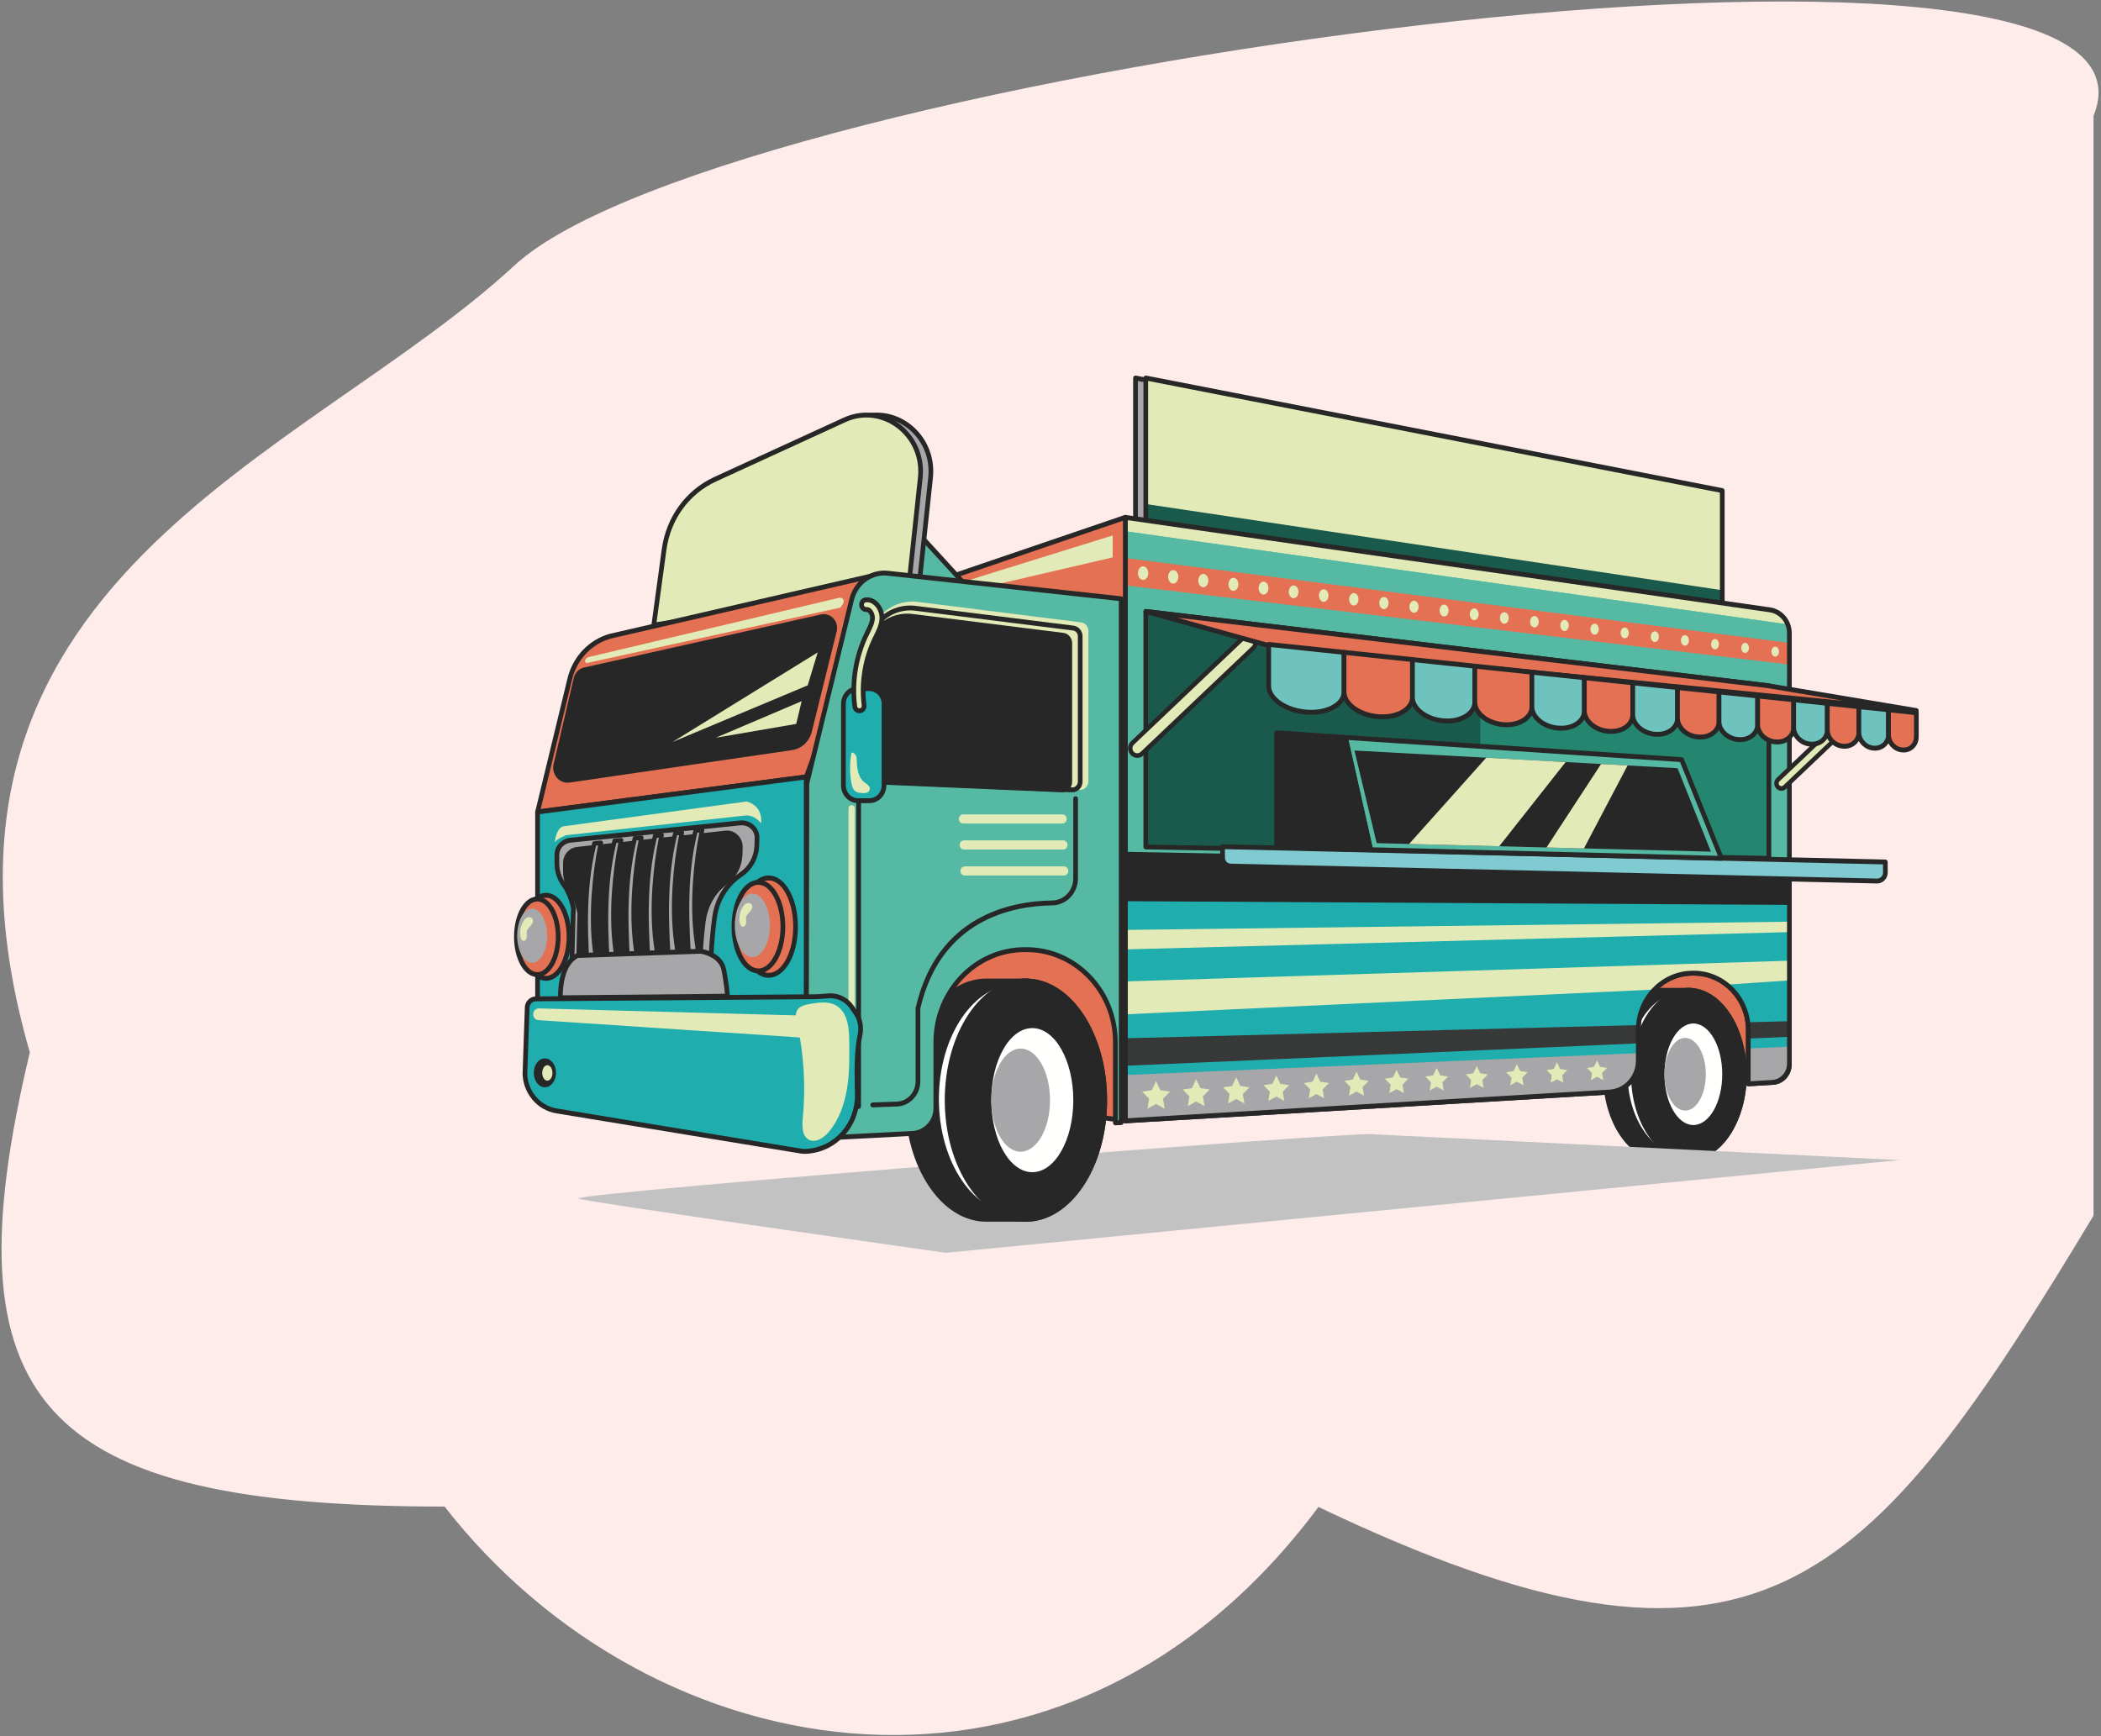 <svg width="703" height="581" viewBox="0 0 703 581" fill="none" xmlns="http://www.w3.org/2000/svg">
<rect x="0" y="0" width="703" height="581" fill="#808080" stroke="none"/>
<path d="M172.5 89.183C242.934 24.096 733.897 -43.009 700 38.683V406.683C623.954 532.846 587.578 573.663 441 503.683C357.126 616.903 219 593.683 149 503.683C13 503.683 -17.5 469.183 10.5 352.183C-35 194.683 102.067 154.269 172.5 89.183Z" fill="#FDECEA" stroke="#FDECEA"/>
<g clip-path="url(#clip0_51_610)">
<path fill-rule="evenodd" clip-rule="evenodd" d="M263.218 367.942C263.218 372.083 260.631 375.44 257.44 375.44C254.249 375.44 251.662 372.083 251.662 367.942C251.662 363.802 254.249 360.445 257.44 360.445C260.631 360.445 263.218 363.802 263.218 367.942Z" fill="#262726"/>
<path fill-rule="evenodd" clip-rule="evenodd" d="M261.364 367.995C261.364 370.21 260.174 372.005 258.708 372.005C257.24 372.005 256.051 370.21 256.051 367.995C256.051 365.78 257.24 363.985 258.708 363.985C260.174 363.985 261.364 365.78 261.364 367.995Z" fill="#E2EBB7"/>
<path fill-rule="evenodd" clip-rule="evenodd" d="M540.092 359.432C541.136 359.16 584.974 362.71 584.974 362.71C584.974 362.71 589.972 336.868 581.092 329.256C572.213 321.644 556.546 320.285 546.362 331.431C536.174 342.577 540.092 359.432 540.092 359.432Z" fill="#E57154"/>
<path fill-rule="evenodd" clip-rule="evenodd" d="M576.734 359.505C576.734 347.987 572.146 338.095 565.584 333.759V331.415H555.727C545.464 331.415 537.145 343.991 537.145 359.505C537.145 375.018 545.464 387.594 555.727 387.594H565.584V385.25C572.146 380.915 576.734 371.022 576.734 359.505Z" fill="#262726"/>
<path fill-rule="evenodd" clip-rule="evenodd" d="M555.727 332.231C545.914 332.231 537.929 344.466 537.929 359.505C537.929 374.544 545.914 386.779 555.727 386.779H564.8V385.25C564.8 384.971 564.938 384.711 565.167 384.562C571.717 380.233 575.95 370.398 575.95 359.505C575.95 348.612 571.717 338.777 565.167 334.448C564.938 334.298 564.8 334.038 564.8 333.759V332.231H555.727ZM565.584 388.41H555.727C545.051 388.41 536.364 375.443 536.364 359.505C536.364 343.567 545.051 330.6 555.727 330.6H565.584C566.018 330.6 566.369 330.965 566.369 331.415V333.318C573.155 338.053 577.518 348.267 577.518 359.505C577.518 370.743 573.155 380.956 566.369 385.692V387.594C566.369 388.045 566.018 388.41 565.584 388.41Z" fill="#262726"/>
<path fill-rule="evenodd" clip-rule="evenodd" d="M583.682 359.505C583.682 375.018 575.362 387.594 565.099 387.594C554.836 387.594 546.521 375.018 546.521 359.505C546.521 343.991 554.836 331.415 565.099 331.415C575.362 331.415 583.682 343.991 583.682 359.505Z" fill="#262726"/>
<path fill-rule="evenodd" clip-rule="evenodd" d="M565.099 332.231C555.286 332.231 547.301 344.466 547.301 359.505C547.301 374.544 555.286 386.779 565.099 386.779C574.913 386.779 582.898 374.544 582.898 359.505C582.898 344.466 574.913 332.231 565.099 332.231ZM565.099 388.41C554.423 388.41 545.736 375.443 545.736 359.505C545.736 343.567 554.423 330.6 565.099 330.6C575.776 330.6 584.467 343.567 584.467 359.505C584.467 375.443 575.776 388.41 565.099 388.41Z" fill="#262726"/>
<path fill-rule="evenodd" clip-rule="evenodd" d="M581.743 359.252C581.743 374.255 573.423 386.417 563.16 386.417C552.897 386.417 544.581 374.255 544.581 359.252C544.581 344.25 552.897 332.088 563.16 332.088C573.423 332.088 581.743 344.25 581.743 359.252Z" fill="#FFFFFE"/>
<path fill-rule="evenodd" clip-rule="evenodd" d="M583.682 359.505C583.682 375.018 575.362 387.594 565.099 387.594C554.836 387.594 546.521 375.018 546.521 359.505C546.521 343.991 554.836 331.415 565.099 331.415C575.362 331.415 583.682 343.991 583.682 359.505Z" fill="#262726"/>
<path fill-rule="evenodd" clip-rule="evenodd" d="M565.099 332.231C555.286 332.231 547.301 344.466 547.301 359.505C547.301 374.544 555.286 386.779 565.099 386.779C574.913 386.779 582.898 374.544 582.898 359.505C582.898 344.466 574.913 332.231 565.099 332.231ZM565.099 388.41C554.423 388.41 545.736 375.443 545.736 359.505C545.736 343.567 554.423 330.6 565.099 330.6C575.776 330.6 584.467 343.567 584.467 359.505C584.467 375.443 575.776 388.41 565.099 388.41Z" fill="#262726"/>
<path fill-rule="evenodd" clip-rule="evenodd" d="M576.268 359.505C576.268 368.887 571.941 376.493 566.604 376.493C561.268 376.493 556.94 368.887 556.94 359.505C556.94 350.122 561.268 342.516 566.604 342.516C571.941 342.516 576.268 350.122 576.268 359.505Z" fill="#FFFFFE"/>
<path fill-rule="evenodd" clip-rule="evenodd" d="M570.774 359.505C570.774 366.221 567.68 371.665 563.857 371.665C560.038 371.665 556.94 366.221 556.94 359.505C556.94 352.789 560.038 347.344 563.857 347.344C567.68 347.344 570.774 352.789 570.774 359.505Z" fill="#A7A6A8"/>
<path fill-rule="evenodd" clip-rule="evenodd" d="M572.835 211.093L379.941 186.744V126.498L572.835 164.185V211.093Z" fill="#A7A6A8"/>
<path fill-rule="evenodd" clip-rule="evenodd" d="M380.725 186.022L572.052 210.173V164.862L380.725 127.481V186.022ZM572.836 211.909C572.804 211.909 572.773 211.907 572.741 211.903L379.847 187.554C379.454 187.505 379.158 187.157 379.158 186.745V126.498C379.158 126.256 379.262 126.026 379.441 125.871C379.621 125.716 379.857 125.653 380.086 125.696L572.982 163.384C573.352 163.456 573.62 163.793 573.62 164.186V211.093C573.62 211.327 573.522 211.549 573.356 211.704C573.21 211.837 573.025 211.909 572.836 211.909Z" fill="#262726"/>
<path fill-rule="evenodd" clip-rule="evenodd" d="M576.276 211.093L383.382 186.744V126.498L576.276 164.185V211.093Z" fill="#E2EBB7"/>
<path fill-rule="evenodd" clip-rule="evenodd" d="M383.382 168.67V186.744L576.276 211.093V197.521L383.382 168.67Z" fill="#1A5A4C"/>
<path fill-rule="evenodd" clip-rule="evenodd" d="M384.165 186.022L575.492 210.173V164.862L384.165 127.481V186.022ZM576.276 211.909C576.245 211.909 576.213 211.907 576.182 211.903L383.288 187.554C382.894 187.505 382.599 187.157 382.599 186.745V126.498C382.599 126.256 382.702 126.026 382.882 125.871C383.061 125.716 383.296 125.653 383.526 125.696L576.422 163.384C576.793 163.456 577.061 163.793 577.061 164.186V211.093C577.061 211.327 576.962 211.549 576.797 211.704C576.651 211.837 576.465 211.909 576.276 211.909Z" fill="#262726"/>
<path fill-rule="evenodd" clip-rule="evenodd" d="M193.537 401.111C194.671 402.052 316.45 419.254 316.45 419.254L635.655 388.221L460 379.627C459.967 377.975 191.196 399.168 193.537 401.111Z" fill="#C2C2C2"/>
<path fill-rule="evenodd" clip-rule="evenodd" d="M592.195 204.081L376.529 173.137V375.091L538.236 365.486C543.813 365.155 548.172 360.351 548.172 354.537V344.642C548.172 334.168 556.33 325.677 566.388 325.677H566.758C576.82 325.677 584.975 334.168 584.975 344.642V362.71L593.346 362.213C596.373 362.033 598.733 359.428 598.733 356.275V211.894C598.733 207.954 595.943 204.619 592.195 204.081Z" fill="#55B9A4"/>
<path fill-rule="evenodd" clip-rule="evenodd" d="M592.195 204.081L376.529 173.137V177.792L598.189 208.961C597.2 206.4 594.962 204.478 592.195 204.081Z" fill="#E2EBB7"/>
<path fill-rule="evenodd" clip-rule="evenodd" d="M376.529 177.792V375.091L538.236 365.486C543.813 365.155 548.172 360.351 548.172 354.537V344.642C548.172 334.168 556.33 325.677 566.388 325.677H566.758C576.82 325.677 584.975 334.168 584.975 344.642V362.71L593.346 362.213C596.373 362.033 598.733 359.428 598.733 356.275V211.894C598.733 210.861 598.54 209.872 598.189 208.961L376.529 177.792Z" fill="#55B9A4"/>
<path fill-rule="evenodd" clip-rule="evenodd" d="M598.733 215.145L376.529 186.746V195.907L598.733 222.397V215.145Z" fill="#E57154"/>
<path fill-rule="evenodd" clip-rule="evenodd" d="M377.313 174.074V374.227L538.193 364.672C543.348 364.366 547.388 359.913 547.388 354.537V344.642C547.388 333.735 555.912 324.861 566.388 324.861H566.759C577.234 324.861 585.759 333.735 585.759 344.642V361.847L593.303 361.398C595.912 361.244 597.953 358.993 597.953 356.275V211.894C597.953 208.38 595.431 205.369 592.089 204.889L377.313 174.074ZM376.53 375.906C376.33 375.906 376.137 375.827 375.992 375.684C375.835 375.53 375.746 375.315 375.746 375.091V173.138C375.746 172.902 375.844 172.678 376.014 172.523C376.186 172.368 376.41 172.298 376.637 172.33L592.302 203.273C596.416 203.864 599.518 207.57 599.518 211.894V356.275C599.518 359.857 596.826 362.823 593.393 363.027L585.022 363.525C584.805 363.534 584.597 363.457 584.439 363.303C584.281 363.149 584.195 362.934 584.195 362.71V344.642C584.195 334.634 576.371 326.492 566.759 326.492H566.388C556.776 326.492 548.956 334.634 548.956 344.642V354.537C548.956 360.778 544.266 365.945 538.28 366.3L376.575 375.906C376.56 375.906 376.545 375.906 376.53 375.906Z" fill="#262726"/>
<path fill-rule="evenodd" clip-rule="evenodd" d="M376.529 285.873V375.091L538.602 365.465C543.974 365.146 548.172 360.518 548.172 354.917V344.642C548.172 334.168 556.33 325.677 566.388 325.677H566.758C576.82 325.677 584.975 334.168 584.975 344.642V362.71L593.011 362.233C596.223 362.042 598.733 359.273 598.733 355.922V290.031L376.529 285.873Z" fill="#20ADAD"/>
<path fill-rule="evenodd" clip-rule="evenodd" d="M376.529 375.091L538.602 365.465C543.974 365.146 548.172 360.518 548.172 354.917V352.443L376.529 359.766V375.091Z" fill="#A7A6A8"/>
<path fill-rule="evenodd" clip-rule="evenodd" d="M584.975 362.71L593.011 362.233C596.223 362.042 598.733 359.273 598.733 355.922V350.286L584.975 350.873V362.71Z" fill="#A7A6A8"/>
<path fill-rule="evenodd" clip-rule="evenodd" d="M376.529 356.664L548.172 349.169V344.642C548.172 344.104 548.199 343.574 548.239 343.048L376.529 347.467V356.664Z" fill="#373838"/>
<path fill-rule="evenodd" clip-rule="evenodd" d="M584.81 342.106C584.916 342.936 584.975 343.782 584.975 344.642V347.561L598.734 346.96V341.748L584.81 342.106Z" fill="#373838"/>
<path fill-rule="evenodd" clip-rule="evenodd" d="M598.733 308.448L376.529 311.205V317.718L598.733 311.935V308.448Z" fill="#E2EBB7"/>
<path fill-rule="evenodd" clip-rule="evenodd" d="M598.733 321.502L376.529 328.441V339.45L553.587 331.155C556.874 327.769 561.398 325.677 566.388 325.677H566.758C570.885 325.677 574.692 327.108 577.746 329.518L598.733 328.096V321.502Z" fill="#E2EBB7"/>
<path fill-rule="evenodd" clip-rule="evenodd" d="M598.733 290.031L376.529 285.873V301.589L598.733 302.818V290.031Z" fill="#262726"/>
<path fill-rule="evenodd" clip-rule="evenodd" d="M377.313 286.703V374.228L538.555 364.65C543.51 364.357 547.388 360.081 547.388 354.917V344.642C547.388 333.735 555.912 324.861 566.388 324.861H566.759C577.234 324.861 585.759 333.735 585.759 344.642V361.847L592.964 361.419C595.762 361.253 597.953 358.838 597.953 355.922V290.832L377.313 286.703ZM376.53 375.906C376.33 375.906 376.137 375.827 375.992 375.684C375.835 375.53 375.746 375.315 375.746 375.091V285.873C375.746 285.654 375.831 285.445 375.981 285.291C376.13 285.137 376.335 285.055 376.544 285.057L598.749 289.215C599.175 289.223 599.518 289.586 599.518 290.031V355.922C599.518 359.702 596.68 362.832 593.054 363.047L585.022 363.525C584.805 363.534 584.597 363.457 584.439 363.303C584.281 363.149 584.195 362.934 584.195 362.71V344.642C584.195 334.634 576.371 326.492 566.759 326.492H566.388C556.776 326.492 548.956 334.634 548.956 344.642V354.917C548.956 360.945 544.428 365.936 538.646 366.279L376.575 375.905C376.56 375.906 376.545 375.906 376.53 375.906Z" fill="#262726"/>
<path fill-rule="evenodd" clip-rule="evenodd" d="M591.883 229.52L383.382 204.63V283.439L591.883 287.252V229.52Z" fill="#24866E"/>
<path fill-rule="evenodd" clip-rule="evenodd" d="M383.382 204.63V283.439L495.306 285.486V217.991L383.382 204.63Z" fill="#1A5A4C"/>
<path fill-rule="evenodd" clip-rule="evenodd" d="M384.165 282.638L591.099 286.422V230.248L384.165 205.544V282.638ZM591.883 288.068C591.88 288.068 591.872 288.068 591.868 288.068L383.368 284.255C382.941 284.247 382.599 283.884 382.599 283.439V204.63C382.599 204.397 382.694 204.176 382.861 204.021C383.027 203.866 383.251 203.793 383.471 203.82L591.97 228.71C592.368 228.758 592.668 229.106 592.668 229.52V287.252C592.668 287.471 592.581 287.681 592.431 287.834C592.285 287.984 592.088 288.068 591.883 288.068Z" fill="#262726"/>
<path fill-rule="evenodd" clip-rule="evenodd" d="M380.534 252.865C379.896 252.865 379.261 252.597 378.797 252.068C377.922 251.07 377.99 249.522 378.948 248.611L416.184 213.237C417.142 212.326 418.63 212.397 419.505 213.395C420.38 214.393 420.312 215.94 419.353 216.851L382.118 252.226C381.667 252.654 381.099 252.865 380.534 252.865Z" fill="#E2EBB7"/>
<path fill-rule="evenodd" clip-rule="evenodd" d="M417.767 213.363C417.364 213.363 416.977 213.519 416.68 213.803L379.444 249.177C379.126 249.48 378.939 249.894 378.92 250.342C378.9 250.79 379.049 251.22 379.34 251.552C379.92 252.214 380.984 252.267 381.621 251.66L418.857 216.286C419.514 215.661 419.561 214.595 418.961 213.911C418.656 213.563 418.221 213.363 417.767 213.363ZM380.534 253.631C379.668 253.631 378.836 253.25 378.254 252.585C377.697 251.951 377.412 251.129 377.45 250.272C377.487 249.415 377.843 248.624 378.452 248.046L415.688 212.671C416.257 212.13 416.996 211.832 417.767 211.832C418.633 211.832 419.464 212.213 420.047 212.878C421.195 214.187 421.105 216.223 419.848 217.417L382.613 252.792C382.043 253.332 381.305 253.631 380.534 253.631Z" fill="#262726"/>
<path fill-rule="evenodd" clip-rule="evenodd" d="M596.058 263.875C595.612 263.875 595.167 263.687 594.844 263.317C594.229 262.617 594.276 261.533 594.95 260.895L621.037 236.112C621.707 235.473 622.752 235.523 623.363 236.222C623.977 236.922 623.93 238.006 623.256 238.644L597.169 263.427C596.854 263.727 596.456 263.875 596.058 263.875Z" fill="#E2EBB7"/>
<path fill-rule="evenodd" clip-rule="evenodd" d="M622.144 236.429C621.919 236.429 621.699 236.518 621.533 236.678L595.442 261.461C595.072 261.813 595.048 262.414 595.387 262.8C595.714 263.176 596.313 263.204 596.672 262.861L622.759 238.078C622.94 237.907 623.043 237.674 623.055 237.421C623.066 237.168 622.984 236.925 622.818 236.738C622.645 236.539 622.404 236.429 622.144 236.429ZM596.057 264.641C595.391 264.641 594.749 264.347 594.3 263.833C593.413 262.824 593.484 261.252 594.453 260.33L620.54 235.546C621.474 234.659 623.055 234.735 623.906 235.706C624.335 236.195 624.556 236.829 624.525 237.491C624.497 238.153 624.221 238.763 623.752 239.209L597.665 263.993C597.224 264.411 596.652 264.641 596.057 264.641Z" fill="#262726"/>
<path fill-rule="evenodd" clip-rule="evenodd" d="M282.969 205.02L376.529 173.137V375.091L282.969 361.893V205.02Z" fill="#E57154"/>
<path fill-rule="evenodd" clip-rule="evenodd" d="M321.774 194.892L372.306 179.193V186.533L330.196 196.32L321.774 194.892Z" fill="#E2EBB7"/>
<path fill-rule="evenodd" clip-rule="evenodd" d="M283.753 361.18L375.746 374.157V174.263L283.753 205.611V361.18ZM376.529 375.907C376.495 375.907 376.459 375.904 376.424 375.899L282.864 362.701C282.475 362.646 282.186 362.301 282.186 361.893V205.02C282.186 204.667 282.403 204.354 282.725 204.245L376.286 172.363C376.524 172.282 376.786 172.322 376.989 172.477C377.192 172.631 377.313 172.877 377.313 173.138V375.091C377.313 375.326 377.215 375.55 377.044 375.705C376.901 375.836 376.718 375.907 376.529 375.907Z" fill="#262726"/>
<path fill-rule="evenodd" clip-rule="evenodd" d="M359.789 368.168C359.789 351.823 353.279 337.782 343.966 331.629V328.302H329.976C315.411 328.302 303.604 346.151 303.604 368.168C303.604 390.185 315.411 408.034 329.976 408.034H343.966V404.707C353.279 398.554 359.789 384.514 359.789 368.168Z" fill="#262726"/>
<path fill-rule="evenodd" clip-rule="evenodd" d="M329.976 329.118C315.867 329.118 304.388 346.636 304.388 368.168C304.388 389.7 315.867 407.219 329.976 407.219H343.183V404.707C343.183 404.428 343.321 404.168 343.547 404.018C352.938 397.814 359.006 383.742 359.006 368.168C359.006 352.595 352.938 338.523 343.547 332.318C343.321 332.169 343.183 331.909 343.183 331.63V329.118H329.976ZM343.967 408.849H329.976C315.003 408.849 302.821 390.6 302.821 368.168C302.821 345.737 315.003 327.487 329.976 327.487H343.967C344.399 327.487 344.75 327.852 344.75 328.303V331.186C354.375 337.8 360.573 352.25 360.573 368.168C360.573 384.087 354.375 398.537 344.75 405.15V408.034C344.75 408.484 344.399 408.849 343.967 408.849Z" fill="#262726"/>
<path fill-rule="evenodd" clip-rule="evenodd" d="M369.65 368.168C369.65 390.185 357.843 408.034 343.279 408.034C328.714 408.034 316.907 390.185 316.907 368.168C316.907 346.151 328.714 328.302 343.279 328.302C357.843 328.302 369.65 346.151 369.65 368.168Z" fill="#262726"/>
<path fill-rule="evenodd" clip-rule="evenodd" d="M343.279 329.118C329.17 329.118 317.691 346.636 317.691 368.168C317.691 389.7 329.17 407.219 343.279 407.219C357.388 407.219 368.867 389.7 368.867 368.168C368.867 346.636 357.388 329.118 343.279 329.118ZM343.279 408.849C328.306 408.849 316.124 390.6 316.124 368.168C316.124 345.737 328.306 327.487 343.279 327.487C358.252 327.487 370.433 345.737 370.433 368.168C370.433 390.6 358.252 408.849 343.279 408.849Z" fill="#262726"/>
<path fill-rule="evenodd" clip-rule="evenodd" d="M366.899 367.81C366.899 389.102 355.092 406.363 340.528 406.363C325.963 406.363 314.156 389.102 314.156 367.81C314.156 346.518 325.963 329.258 340.528 329.258C355.092 329.258 366.899 346.518 366.899 367.81Z" fill="#FFFFFE"/>
<path fill-rule="evenodd" clip-rule="evenodd" d="M369.65 368.168C369.65 390.185 357.843 408.034 343.279 408.034C328.714 408.034 316.907 390.185 316.907 368.168C316.907 346.151 328.714 328.302 343.279 328.302C357.843 328.302 369.65 346.151 369.65 368.168Z" fill="#262726"/>
<path fill-rule="evenodd" clip-rule="evenodd" d="M343.279 329.118C329.17 329.118 317.691 346.636 317.691 368.168C317.691 389.7 329.17 407.219 343.279 407.219C357.388 407.219 368.867 389.7 368.867 368.168C368.867 346.636 357.388 329.118 343.279 329.118ZM343.279 408.849C328.306 408.849 316.124 390.6 316.124 368.168C316.124 345.737 328.306 327.487 343.279 327.487C358.252 327.487 370.433 345.737 370.433 368.168C370.433 390.6 358.252 408.849 343.279 408.849Z" fill="#262726"/>
<path fill-rule="evenodd" clip-rule="evenodd" d="M359.132 368.168C359.132 381.484 352.99 392.279 345.415 392.279C337.839 392.279 331.697 381.484 331.697 368.168C331.697 354.853 337.839 344.058 345.415 344.058C352.99 344.058 359.132 354.853 359.132 368.168Z" fill="#FFFFFE"/>
<path fill-rule="evenodd" clip-rule="evenodd" d="M351.335 368.168C351.335 377.7 346.939 385.426 341.516 385.426C336.093 385.426 331.697 377.7 331.697 368.168C331.697 358.637 336.093 350.91 341.516 350.91C346.939 350.91 351.335 358.637 351.335 368.168Z" fill="#A7A6A8"/>
<path fill-rule="evenodd" clip-rule="evenodd" d="M641.215 237.8L591.883 229.52L383.382 204.63L425.602 216.345L641.215 237.8Z" fill="#E57154"/>
<path fill-rule="evenodd" clip-rule="evenodd" d="M425.742 215.54L617.131 234.584L591.757 230.326L393.913 206.708L425.742 215.54ZM641.216 238.615C641.192 238.615 641.164 238.614 641.141 238.611L425.528 217.157C425.485 217.153 425.443 217.145 425.401 217.133L383.18 205.418C382.784 205.308 382.536 204.898 382.612 204.478C382.689 204.058 383.062 203.769 383.471 203.82L591.97 228.71L641.342 236.994C641.76 237.065 642.047 237.467 641.992 237.904C641.941 238.313 641.606 238.615 641.216 238.615Z" fill="#262726"/>
<path fill-rule="evenodd" clip-rule="evenodd" d="M324.908 197.951C324.124 196.728 293.962 164.105 293.962 164.105V192.272L324.908 197.951Z" fill="#55B9A4"/>
<path fill-rule="evenodd" clip-rule="evenodd" d="M294.745 191.587L322.815 196.739C318.383 191.771 304.831 177.043 294.745 166.129V191.587ZM324.908 198.767C324.863 198.767 324.817 198.762 324.772 198.754L293.826 193.075C293.452 193.006 293.179 192.668 293.179 192.272V164.105C293.179 163.773 293.373 163.473 293.669 163.349C293.967 163.224 294.305 163.3 294.527 163.54C297.618 166.884 324.761 196.25 325.56 197.498C325.734 197.77 325.735 198.124 325.564 198.397C325.417 198.63 325.17 198.767 324.908 198.767Z" fill="#262726"/>
<path fill-rule="evenodd" clip-rule="evenodd" d="M222.201 209.184L225.656 183.868C227.073 173.484 233.54 164.598 242.76 160.369L286.007 140.532C298.808 134.66 312.909 145.435 311.364 159.908L307.506 196.054L222.201 209.184Z" fill="#A7A6A8"/>
<path fill-rule="evenodd" clip-rule="evenodd" d="M293.346 139.715C290.947 139.715 288.584 140.24 286.322 141.278L243.076 161.115C234.041 165.259 227.819 173.808 226.431 183.982L223.124 208.217L306.794 195.339L310.585 159.819C311.139 154.632 309.622 149.657 306.315 145.81C302.984 141.936 298.257 139.715 293.346 139.715ZM222.201 209.999C221.995 209.999 221.796 209.915 221.648 209.762C221.473 209.581 221.39 209.324 221.425 209.069L224.879 183.753C226.345 173.016 232.911 163.996 242.444 159.623L285.69 139.785C288.153 138.656 290.729 138.083 293.346 138.083C298.702 138.083 303.855 140.503 307.482 144.722C311.091 148.92 312.746 154.345 312.142 159.998L308.284 196.144C308.245 196.513 307.972 196.807 307.621 196.861L222.315 209.99C222.277 209.996 222.239 209.999 222.201 209.999Z" fill="#262726"/>
<path fill-rule="evenodd" clip-rule="evenodd" d="M218.761 209.184L222.215 183.868C223.632 173.484 230.1 164.598 239.32 160.369L282.567 140.532C295.368 134.66 309.469 145.435 307.924 159.908L304.066 196.054L218.761 209.184Z" fill="#E2EBB7"/>
<path fill-rule="evenodd" clip-rule="evenodd" d="M289.906 139.715C287.508 139.715 285.145 140.24 282.883 141.278L239.636 161.115C230.602 165.259 224.379 173.808 222.992 183.982L219.684 208.217L303.354 195.339L307.146 159.819C307.699 154.632 306.183 149.657 302.875 145.81C299.544 141.936 294.817 139.715 289.906 139.715ZM218.761 209.999C218.556 209.999 218.357 209.915 218.209 209.762C218.034 209.581 217.95 209.324 217.985 209.069L221.44 183.753C222.905 173.016 229.471 163.996 239.004 159.623L282.251 139.785C284.713 138.656 287.289 138.083 289.906 138.083C295.263 138.083 300.415 140.503 304.042 144.722C307.651 148.92 309.306 154.345 308.703 159.998L304.845 196.144C304.806 196.513 304.533 196.807 304.181 196.861L218.876 209.99C218.838 209.996 218.799 209.999 218.761 209.999Z" fill="#262726"/>
<path fill-rule="evenodd" clip-rule="evenodd" d="M437.558 238.327L437.306 238.311C430.319 237.866 424.514 233.926 424.514 229.521V215.655L449.725 218.314V231.51C449.725 235.702 444.351 238.759 437.558 238.327Z" fill="#6FC3BE"/>
<path fill-rule="evenodd" clip-rule="evenodd" d="M425.297 216.557V229.521C425.297 233.429 430.819 237.081 437.354 237.497L437.607 237.513C443.842 237.913 448.942 235.138 448.942 231.51V219.052L425.297 216.557ZM438.828 239.183C438.396 239.183 437.956 239.169 437.51 239.141L437.257 239.125C429.799 238.651 423.73 234.342 423.73 229.521V215.655C423.73 215.424 423.824 215.205 423.989 215.05C424.153 214.895 424.374 214.82 424.593 214.843L449.804 217.503C450.204 217.545 450.509 217.896 450.509 218.314V231.51C450.509 235.885 445.487 239.183 438.828 239.183Z" fill="#262726"/>
<path fill-rule="evenodd" clip-rule="evenodd" d="M461.551 239.852L461.323 239.838C454.985 239.435 449.725 235.702 449.725 231.51V218.314L472.61 220.729V233.315C472.61 237.314 467.722 240.245 461.551 239.852Z" fill="#E57154"/>
<path fill-rule="evenodd" clip-rule="evenodd" d="M450.508 219.217V231.51C450.508 235.208 455.483 238.65 461.371 239.024L461.599 239.038C467.253 239.399 471.827 236.761 471.827 233.315V221.466L450.508 219.217ZM462.653 240.703C462.275 240.703 461.893 240.691 461.504 240.666L461.276 240.652C454.474 240.22 448.941 236.118 448.941 231.51V218.314C448.941 218.084 449.035 217.864 449.2 217.71C449.363 217.555 449.586 217.48 449.803 217.503L472.689 219.917C473.089 219.959 473.393 220.31 473.393 220.728V233.315C473.393 237.527 468.776 240.703 462.653 240.703Z" fill="#262726"/>
<path fill-rule="evenodd" clip-rule="evenodd" d="M483.383 241.241L483.175 241.228C477.399 240.86 472.61 237.314 472.61 233.315V220.729L493.477 222.93V234.962C493.477 238.784 489.013 241.599 483.383 241.241Z" fill="#6FC3BE"/>
<path fill-rule="evenodd" clip-rule="evenodd" d="M473.394 221.631V233.315C473.394 236.824 477.895 240.074 483.222 240.413L483.432 240.427C488.532 240.753 492.693 238.24 492.693 234.962V223.667L473.394 221.631ZM484.343 242.087C484.012 242.087 483.675 242.077 483.335 242.055L483.126 242.041C476.896 241.646 471.827 237.731 471.827 233.315V220.728C471.827 220.498 471.921 220.278 472.085 220.124C472.249 219.969 472.47 219.894 472.689 219.917L493.556 222.118C493.956 222.16 494.26 222.511 494.26 222.93V234.962C494.26 239.024 489.997 242.087 484.343 242.087Z" fill="#262726"/>
<path fill-rule="evenodd" clip-rule="evenodd" d="M503.33 242.509L503.139 242.497C497.854 242.161 493.477 238.784 493.477 234.962V222.93L512.578 224.945V236.469C512.578 240.13 508.487 242.837 503.33 242.509Z" fill="#E57154"/>
<path fill-rule="evenodd" clip-rule="evenodd" d="M494.26 223.832V234.962C494.26 238.297 498.348 241.375 503.187 241.683L503.377 241.695C508.051 241.994 511.797 239.594 511.797 236.469V225.682L494.26 223.832ZM504.172 243.352C503.879 243.352 503.583 243.342 503.282 243.323L503.092 243.311C497.358 242.947 492.693 239.201 492.693 234.962V222.93C492.693 222.699 492.787 222.48 492.952 222.325C493.115 222.17 493.336 222.094 493.556 222.118L512.661 224.134C513.06 224.176 513.363 224.527 513.363 224.945V236.469C513.363 240.393 509.412 243.352 504.172 243.352Z" fill="#262726"/>
<path fill-rule="evenodd" clip-rule="evenodd" d="M521.628 243.673L521.451 243.662C516.599 243.353 512.579 240.13 512.579 236.469V224.945L530.137 226.797V237.854C530.137 241.367 526.369 243.974 521.628 243.673Z" fill="#6FC3BE"/>
<path fill-rule="evenodd" clip-rule="evenodd" d="M513.363 225.848V236.469C513.363 239.646 517.091 242.567 521.501 242.848L521.675 242.859C525.986 243.128 529.352 240.885 529.352 237.854V227.535L513.363 225.848ZM522.368 244.512C522.108 244.512 521.844 244.504 521.58 244.487L521.403 244.476C516.106 244.139 511.797 240.547 511.797 236.469V224.945C511.797 224.715 511.891 224.495 512.055 224.34C512.22 224.186 512.44 224.109 512.661 224.134L530.215 225.986C530.613 226.028 530.921 226.379 530.921 226.797V237.854C530.921 241.65 527.244 244.512 522.368 244.512Z" fill="#262726"/>
<path fill-rule="evenodd" clip-rule="evenodd" d="M538.472 244.744L538.311 244.734C533.838 244.449 530.137 241.367 530.137 237.854V226.797L546.323 228.505V239.131C546.323 242.507 542.847 245.022 538.472 244.744Z" fill="#E57154"/>
<path fill-rule="evenodd" clip-rule="evenodd" d="M530.921 227.7V237.854C530.921 240.886 534.326 243.663 538.358 243.92L538.52 243.93C542.457 244.181 545.539 242.029 545.539 239.131V229.243L530.921 227.7ZM539.131 245.581C538.898 245.581 538.662 245.573 538.425 245.558L538.26 245.548C533.349 245.236 529.353 241.784 529.353 237.854V226.797C529.353 226.567 529.447 226.347 529.609 226.193C529.774 226.037 529.991 225.964 530.216 225.986L546.402 227.694C546.804 227.736 547.108 228.087 547.108 228.505V239.131C547.108 242.808 543.679 245.581 539.131 245.581Z" fill="#262726"/>
<path fill-rule="evenodd" clip-rule="evenodd" d="M554.028 245.733L553.879 245.724C549.74 245.461 546.323 242.507 546.323 239.131V228.505L561.3 230.085V240.313C561.3 243.562 558.076 245.991 554.028 245.733Z" fill="#6FC3BE"/>
<path fill-rule="evenodd" clip-rule="evenodd" d="M547.108 229.408V239.131C547.108 242.028 550.229 244.675 553.926 244.91L554.076 244.919C557.702 245.15 560.516 243.088 560.516 240.313V230.822L547.108 229.408ZM554.616 246.567C554.407 246.567 554.194 246.561 553.981 246.547L553.831 246.538C549.26 246.247 545.539 242.924 545.539 239.131V228.505C545.539 228.275 545.634 228.055 545.799 227.9C545.961 227.745 546.181 227.669 546.402 227.694L561.375 229.273C561.777 229.315 562.08 229.666 562.08 230.085V240.313C562.08 243.878 558.872 246.567 554.616 246.567Z" fill="#262726"/>
<path fill-rule="evenodd" clip-rule="evenodd" d="M568.441 246.65L568.303 246.641C564.465 246.397 561.3 243.562 561.3 240.313V230.085L575.189 231.551V241.409C575.189 244.54 572.197 246.889 568.441 246.65Z" fill="#E57154"/>
<path fill-rule="evenodd" clip-rule="evenodd" d="M562.08 230.987V240.313C562.08 243.133 564.894 245.607 568.351 245.827L568.489 245.836C571.815 246.04 574.404 244.07 574.408 241.409V232.288L562.08 230.987ZM568.966 247.482C568.776 247.482 568.587 247.476 568.394 247.464L568.256 247.455C563.988 247.184 560.516 243.979 560.516 240.313V230.085C560.516 229.855 560.606 229.635 560.772 229.48C560.937 229.325 561.162 229.25 561.375 229.273L575.268 230.739C575.67 230.781 575.973 231.132 575.973 231.55V241.409C575.973 244.815 572.895 247.482 568.966 247.482Z" fill="#262726"/>
<path fill-rule="evenodd" clip-rule="evenodd" d="M581.829 247.502L581.703 247.493C578.133 247.266 575.188 244.54 575.188 241.409V231.551L588.112 232.914V242.428C588.112 245.451 585.325 247.724 581.829 247.502Z" fill="#6FC3BE"/>
<path fill-rule="evenodd" clip-rule="evenodd" d="M575.973 232.453V241.408C575.973 244.112 578.566 246.477 581.751 246.679L581.877 246.687C584.979 246.888 587.331 244.982 587.331 242.428V233.651L575.973 232.453ZM582.302 248.332C582.129 248.332 581.956 248.327 581.782 248.315L581.656 248.307C577.66 248.053 574.408 244.958 574.408 241.408V231.55C574.408 231.32 574.499 231.1 574.664 230.946C574.83 230.79 575.043 230.714 575.267 230.739L588.191 232.103C588.593 232.145 588.896 232.496 588.896 232.914V242.428C588.896 245.739 585.999 248.332 582.302 248.332Z" fill="#262726"/>
<path fill-rule="evenodd" clip-rule="evenodd" d="M594.304 248.295L594.182 248.287C590.855 248.075 588.112 245.451 588.112 242.428V232.914L600.165 234.186V243.379C600.165 246.3 597.563 248.502 594.304 248.295Z" fill="#E57154"/>
<path fill-rule="evenodd" clip-rule="evenodd" d="M588.897 233.816V242.429C588.897 245.023 591.289 247.286 594.229 247.473L594.351 247.481C597.201 247.656 599.384 245.834 599.384 243.379V234.923L588.897 233.816ZM594.726 249.124C594.572 249.124 594.414 249.119 594.257 249.109L594.135 249.101C590.383 248.863 587.332 245.869 587.332 242.429V232.914C587.332 232.684 587.423 232.464 587.588 232.309C587.754 232.154 587.971 232.079 588.191 232.103L600.243 233.374C600.645 233.416 600.949 233.767 600.949 234.186V243.379C600.949 246.6 598.218 249.124 594.726 249.124Z" fill="#262726"/>
<path fill-rule="evenodd" clip-rule="evenodd" d="M605.95 249.035L605.835 249.028C602.726 248.83 600.164 246.3 600.164 243.379V234.186L611.432 235.374V244.268C611.432 247.093 609 249.229 605.95 249.035Z" fill="#6FC3BE"/>
<path fill-rule="evenodd" clip-rule="evenodd" d="M600.948 235.088V243.379C600.948 245.872 603.163 248.041 605.883 248.214L605.997 248.221C608.618 248.389 610.648 246.63 610.648 244.268V236.111L600.948 235.088ZM606.332 249.863C606.19 249.863 606.044 249.858 605.899 249.849L605.788 249.842C602.257 249.617 599.384 246.718 599.384 243.379V234.185C599.384 233.955 599.474 233.735 599.64 233.581C599.806 233.426 600.022 233.351 600.243 233.374L611.511 234.562C611.909 234.604 612.216 234.955 612.216 235.374V244.268C612.216 247.405 609.631 249.863 606.332 249.863Z" fill="#262726"/>
<path fill-rule="evenodd" clip-rule="evenodd" d="M616.847 249.728L616.74 249.722C613.828 249.536 611.432 247.093 611.432 244.268V235.374L621.986 236.488V245.101C621.986 247.837 619.704 249.91 616.847 249.728Z" fill="#E57154"/>
<path fill-rule="evenodd" clip-rule="evenodd" d="M612.216 236.276V244.268C612.216 246.666 614.265 248.747 616.788 248.908L616.894 248.914C619.318 249.069 621.202 247.375 621.202 245.101V237.225L612.216 236.276ZM617.194 250.555C617.064 250.555 616.93 250.55 616.8 250.542L616.693 250.535C613.359 250.323 610.647 247.512 610.647 244.268V235.374C610.647 235.143 610.742 234.924 610.908 234.769C611.069 234.614 611.29 234.537 611.511 234.562L622.065 235.676C622.467 235.718 622.771 236.069 622.771 236.488V245.101C622.771 248.159 620.319 250.555 617.194 250.555Z" fill="#262726"/>
<path fill-rule="evenodd" clip-rule="evenodd" d="M627.067 250.378L626.968 250.372C624.237 250.198 621.986 247.837 621.986 245.101V236.488L631.895 237.533V245.883C631.895 248.535 629.751 250.549 627.067 250.378Z" fill="#6FC3BE"/>
<path fill-rule="evenodd" clip-rule="evenodd" d="M622.771 237.39V245.101C622.771 247.41 624.674 249.409 627.015 249.558L627.114 249.564C629.36 249.706 631.11 248.074 631.11 245.883V238.27L622.771 237.39ZM627.386 251.203C627.264 251.203 627.142 251.2 627.019 251.192L626.921 251.185C623.768 250.985 621.202 248.256 621.202 245.101V236.488C621.202 236.257 621.297 236.037 621.462 235.883C621.624 235.728 621.845 235.654 622.065 235.676L631.974 236.721C632.376 236.764 632.679 237.115 632.679 237.533V245.883C632.679 248.867 630.354 251.203 627.386 251.203Z" fill="#262726"/>
<path fill-rule="evenodd" clip-rule="evenodd" d="M636.671 250.989L636.581 250.983C634.011 250.819 631.895 248.535 631.895 245.883V237.533L641.215 238.516V246.618C641.215 249.191 639.198 251.15 636.671 250.989Z" fill="#E57154"/>
<path fill-rule="evenodd" clip-rule="evenodd" d="M632.679 238.435V245.883C632.679 248.108 634.449 250.031 636.628 250.169L636.719 250.175C638.796 250.303 640.431 248.732 640.431 246.618V239.253L632.679 238.435ZM636.963 251.814C636.849 251.814 636.738 251.81 636.624 251.803L636.53 251.797C633.542 251.607 631.11 248.954 631.11 245.883V237.533C631.11 237.303 631.205 237.083 631.37 236.928C631.536 236.773 631.753 236.697 631.974 236.722L641.295 237.705C641.697 237.747 642 238.098 642 238.516V246.618C642 249.532 639.785 251.814 636.963 251.814Z" fill="#262726"/>
<path fill-rule="evenodd" clip-rule="evenodd" d="M628.052 294.838L411.763 289.843C410.28 289.809 409.092 288.553 409.081 287.009L409.055 283.345L630.83 288.467L630.854 291.961C630.866 293.572 629.597 294.874 628.052 294.838Z" fill="#80CBD2"/>
<path fill-rule="evenodd" clip-rule="evenodd" d="M409.844 284.18L409.864 287.003C409.872 288.114 410.714 289.003 411.781 289.027L628.068 294.023L628.115 294.839V294.023C628.639 294.023 629.132 293.809 629.502 293.42C629.873 293.031 630.074 292.515 630.07 291.967L630.054 289.265L409.844 284.18ZM628.115 295.654C628.107 295.654 628.04 295.653 628.032 295.653L411.746 290.659C409.827 290.614 408.312 289.014 408.298 287.015L408.271 283.352C408.271 283.131 408.354 282.92 408.505 282.765C408.656 282.61 408.86 282.529 409.072 282.53L630.846 287.652C631.272 287.662 631.611 288.02 631.615 288.461L631.638 291.955C631.646 292.941 631.284 293.87 630.614 294.569C629.947 295.269 629.061 295.654 628.115 295.654Z" fill="#262726"/>
<path fill-rule="evenodd" clip-rule="evenodd" d="M294.893 191.996L204.265 212.888C197.56 214.726 192.345 220.213 190.65 227.211L179.868 271.727L269.759 259.997L294.893 191.996Z" fill="#E57154"/>
<path fill-rule="evenodd" clip-rule="evenodd" d="M293.638 193.12L204.435 213.684C198.037 215.439 193.035 220.702 191.41 227.411L180.908 270.769L269.197 259.249L293.638 193.12ZM179.869 272.543C179.645 272.543 179.431 272.444 179.282 272.268C179.11 272.066 179.046 271.789 179.109 271.527L189.891 227.011C191.655 219.727 197.087 214.013 204.066 212.1L294.724 191.2C295.006 191.136 295.299 191.236 295.487 191.464C295.675 191.692 295.728 192.008 295.625 192.289L270.491 260.29C270.387 260.571 270.144 260.769 269.857 260.807L179.966 272.536C179.934 272.541 179.9 272.543 179.869 272.543Z" fill="#262726"/>
<path fill-rule="evenodd" clip-rule="evenodd" d="M179.868 271.727V368.477L269.759 381.157V259.997L179.868 271.727Z" fill="#20ADAD"/>
<path fill-rule="evenodd" clip-rule="evenodd" d="M180.652 367.764L268.976 380.224V260.921L180.652 272.447V367.764ZM269.76 381.973C269.725 381.973 269.69 381.97 269.655 381.965L179.763 369.284C179.375 369.23 179.085 368.884 179.085 368.477V271.727C179.085 271.316 179.379 270.969 179.771 270.918L269.662 259.188C269.885 259.158 270.11 259.231 270.278 259.385C270.447 259.54 270.543 259.763 270.543 259.997V381.157C270.543 381.392 270.446 381.616 270.275 381.771C270.132 381.902 269.948 381.973 269.76 381.973Z" fill="#262726"/>
<path fill-rule="evenodd" clip-rule="evenodd" d="M297.317 191.864C291.664 191.121 286.366 194.883 284.967 200.634L269.989 262.178L269.76 381.157L305.379 379.302C309.718 379.076 313.124 375.348 313.124 370.826V348.758C313.124 331.66 326.439 317.799 342.864 317.799H343.465C359.89 317.799 373.205 331.66 373.205 348.758V375.77L375.154 375.668V200.383L297.317 191.864Z" fill="#55B9A4"/>
<path fill-rule="evenodd" clip-rule="evenodd" d="M284.963 355.898H284.942C284.371 355.898 283.908 355.415 283.908 354.821V270.525C283.908 269.93 284.371 269.448 284.942 269.448H284.963C285.534 269.448 285.997 269.93 285.997 270.525V354.821C285.997 355.415 285.534 355.898 284.963 355.898Z" fill="#E2EBB7"/>
<path fill-rule="evenodd" clip-rule="evenodd" d="M270.773 262.281L270.545 380.3L305.339 378.488C309.266 378.283 312.341 374.918 312.341 370.826V348.758C312.341 331.237 326.033 316.983 342.864 316.983H343.465C360.295 316.983 373.988 331.237 373.988 348.758V374.912L374.37 374.893V201.117L297.235 192.675C296.781 192.615 296.335 192.587 295.896 192.587C291.089 192.587 286.907 195.978 285.726 200.834L270.773 262.281ZM269.76 381.973C269.559 381.973 269.366 381.892 269.219 381.747C269.064 381.593 268.977 381.379 268.977 381.155L269.206 262.177C269.206 262.11 269.213 262.043 269.23 261.978L284.207 200.434C285.565 194.853 290.372 190.955 295.896 190.955C296.401 190.955 296.912 190.989 297.415 191.055L375.235 199.572C375.635 199.615 375.937 199.965 375.937 200.383V375.668C375.937 376.103 375.61 376.461 375.193 376.483L373.243 376.584C373.034 376.602 372.82 376.514 372.664 376.361C372.509 376.206 372.421 375.993 372.421 375.769V348.758C372.421 332.137 359.431 318.615 343.465 318.615H342.864C326.897 318.615 313.908 332.137 313.908 348.758V370.826C313.908 375.788 310.178 379.869 305.417 380.117L269.799 381.973C269.786 381.973 269.773 381.973 269.76 381.973Z" fill="#262726"/>
<path fill-rule="evenodd" clip-rule="evenodd" d="M287.303 371.121C286.87 371.121 286.52 370.756 286.52 370.306V262.856C286.52 262.406 286.87 262.041 287.303 262.041C287.736 262.041 288.087 262.406 288.087 262.856V370.306C288.087 370.756 287.736 371.121 287.303 371.121Z" fill="#262726"/>
<path fill-rule="evenodd" clip-rule="evenodd" d="M292.003 370.578C291.583 370.578 291.235 370.231 291.22 369.79C291.206 369.34 291.544 368.962 291.977 368.947L300.056 368.657C303.595 368.53 306.367 365.543 306.367 361.857V337.412C306.367 337.348 306.374 337.283 306.389 337.221C313.492 306.443 338.069 301.538 352.087 301.354C355.964 301.303 359.118 298.004 359.118 294.001V267.273C359.118 266.823 359.469 266.458 359.902 266.458C360.334 266.458 360.685 266.823 360.685 267.273V294.001C360.685 298.892 356.837 302.922 352.108 302.985C338.559 303.163 314.817 307.886 307.934 337.508V361.857C307.934 366.427 304.497 370.13 300.11 370.287L292.031 370.578C292.022 370.578 292.012 370.578 292.003 370.578Z" fill="#262726"/>
<path fill-rule="evenodd" clip-rule="evenodd" d="M290.363 215.91L283.459 257.968C283.188 259.617 284.37 261.139 285.976 261.208L358.663 264.332C360.177 264.397 361.439 263.137 361.439 261.56V212.94C361.439 211.535 360.431 210.352 359.092 210.185L306.266 203.562C298.65 202.608 291.655 208.04 290.363 215.91Z" fill="#55B9A4"/>
<path fill-rule="evenodd" clip-rule="evenodd" d="M290.607 214.208L283.46 257.745C283.179 259.452 284.404 261.027 286.066 261.099L361.308 264.332C362.875 264.4 364.181 263.095 364.181 261.462V211.133C364.181 209.68 363.137 208.455 361.751 208.281L307.068 201.426C299.185 200.439 291.944 206.061 290.607 214.208Z" fill="#E2EBB7"/>
<path fill-rule="evenodd" clip-rule="evenodd" d="M304.529 204.269C297.888 204.269 292.255 209.223 291.135 216.048L284.231 258.106C284.139 258.661 284.282 259.23 284.622 259.668C284.963 260.106 285.468 260.37 286.008 260.394L358.775 263.519C359.276 263.519 359.747 263.316 360.102 262.947C360.459 262.576 360.655 262.084 360.655 261.559V212.94C360.655 211.949 359.942 211.113 358.998 210.994L306.171 204.372C305.627 204.304 305.074 204.269 304.529 204.269ZM358.775 265.15L358.63 265.147L285.943 262.023C284.953 261.981 284.027 261.496 283.404 260.694C282.781 259.891 282.519 258.848 282.686 257.831L289.59 215.773C290.839 208.162 297.122 202.638 304.529 202.638C305.137 202.638 305.752 202.677 306.359 202.753L359.185 209.375C360.916 209.592 362.222 211.124 362.222 212.94V261.559C362.222 262.52 361.863 263.423 361.209 264.101C360.558 264.778 359.694 265.15 358.775 265.15Z" fill="#262726"/>
<path fill-rule="evenodd" clip-rule="evenodd" d="M290.053 218.072L283.457 258.253C283.198 259.828 284.328 261.282 285.862 261.348L355.303 264.333C356.75 264.394 357.955 263.191 357.955 261.684V215.235C357.955 213.893 356.992 212.763 355.713 212.603L305.245 206.276C297.97 205.364 291.287 210.554 290.053 218.072Z" fill="#262726"/>
<path fill-rule="evenodd" clip-rule="evenodd" d="M303.587 206.988C297.26 206.988 291.892 211.708 290.824 218.21L284.229 258.39C284.144 258.91 284.277 259.443 284.596 259.854C284.915 260.264 285.388 260.511 285.894 260.533L355.41 263.519C355.879 263.519 356.321 263.328 356.654 262.983C356.987 262.636 357.172 262.175 357.172 261.684V215.234C357.172 214.307 356.504 213.523 355.619 213.412L305.152 207.086C304.633 207.021 304.106 206.988 303.587 206.988ZM355.41 265.15L355.271 265.147L285.83 262.162C284.874 262.122 283.98 261.654 283.378 260.879C282.776 260.105 282.523 259.098 282.684 258.115L289.28 217.935C290.476 210.647 296.493 205.356 303.587 205.356C304.169 205.356 304.758 205.394 305.339 205.466L355.806 211.793C357.478 212.003 358.739 213.482 358.739 215.234V261.684C358.739 262.611 358.391 263.483 357.76 264.137C357.131 264.791 356.297 265.15 355.41 265.15Z" fill="#262726"/>
<path fill-rule="evenodd" clip-rule="evenodd" d="M274.875 206.425L195.553 224.197C194.179 224.505 193.096 225.603 192.764 227.023L186.001 255.922C185.326 258.808 187.66 261.492 190.485 261.08L264.886 250.225C267.781 249.802 270.145 247.605 270.876 244.659L279.193 211.107C279.874 208.36 277.539 205.828 274.875 206.425Z" fill="#262726"/>
<path fill-rule="evenodd" clip-rule="evenodd" d="M275.661 207.153C275.455 207.153 275.245 207.176 275.039 207.222L195.717 224.994C194.645 225.234 193.784 226.107 193.524 227.216L186.762 256.116C186.524 257.132 186.743 258.186 187.362 259.007C187.986 259.833 188.914 260.307 189.91 260.307H189.91C190.063 260.307 190.219 260.296 190.376 260.273L264.777 249.417C267.367 249.039 269.463 247.092 270.117 244.455L278.434 210.903C278.658 209.998 278.473 209.058 277.927 208.323C277.373 207.579 276.547 207.153 275.661 207.153ZM189.91 261.938C189.91 261.938 189.91 261.938 189.91 261.938C188.43 261.938 187.053 261.237 186.13 260.014C185.212 258.798 184.887 257.236 185.24 255.729L192.002 226.83C192.403 225.117 193.732 223.771 195.387 223.4L274.709 205.628C276.392 205.251 278.117 205.914 279.165 207.324C280.011 208.461 280.298 209.914 279.951 211.311L271.634 244.863C270.821 248.141 268.215 250.563 264.995 251.032L190.593 261.888C190.362 261.922 190.135 261.938 189.91 261.938Z" fill="#262726"/>
<path fill-rule="evenodd" clip-rule="evenodd" d="M190.389 313.502C190.389 321.182 186.947 327.407 182.702 327.407C178.457 327.407 175.015 321.182 175.015 313.502C175.015 305.823 178.457 299.597 182.702 299.597C186.947 299.597 190.389 305.823 190.389 313.502Z" fill="#E57154"/>
<path fill-rule="evenodd" clip-rule="evenodd" d="M182.701 300.413C178.959 300.413 175.798 306.407 175.798 313.502C175.798 320.598 178.959 326.592 182.701 326.592C186.444 326.592 189.605 320.598 189.605 313.502C189.605 306.407 186.444 300.413 182.701 300.413ZM182.701 328.223C177.952 328.223 174.231 321.757 174.231 313.502C174.231 305.247 177.952 298.781 182.701 298.781C187.451 298.781 191.172 305.247 191.172 313.502C191.172 321.757 187.451 328.223 182.701 328.223Z" fill="#262726"/>
<path fill-rule="evenodd" clip-rule="evenodd" d="M186.771 313.502C186.771 320.49 183.64 326.155 179.777 326.155C175.914 326.155 172.783 320.49 172.783 313.502C172.783 306.515 175.914 300.851 179.777 300.851C183.64 300.851 186.771 306.515 186.771 313.502Z" fill="#E57154"/>
<path fill-rule="evenodd" clip-rule="evenodd" d="M179.778 301.666C176.411 301.666 173.567 307.086 173.567 313.502C173.567 319.919 176.411 325.339 179.778 325.339C183.144 325.339 185.988 319.919 185.988 313.502C185.988 307.086 183.144 301.666 179.778 301.666ZM179.778 326.97C175.416 326.97 172 321.054 172 313.502C172 305.95 175.416 300.035 179.778 300.035C184.139 300.035 187.555 305.95 187.555 313.502C187.555 321.054 184.139 326.97 179.778 326.97Z" fill="#262726"/>
<path fill-rule="evenodd" clip-rule="evenodd" d="M183.072 313.144C183.072 318.154 180.827 322.215 178.057 322.215C175.288 322.215 173.043 318.154 173.043 313.144C173.043 308.135 175.288 304.073 178.057 304.073C180.827 304.073 183.072 308.135 183.072 313.144Z" fill="#A7A6A8"/>
<path fill-rule="evenodd" clip-rule="evenodd" d="M266.197 310.1C266.197 319.099 262.165 326.393 257.191 326.393C252.217 326.393 248.185 319.099 248.185 310.1C248.185 301.103 252.217 293.808 257.191 293.808C262.165 293.808 266.197 301.103 266.197 310.1Z" fill="#E57154"/>
<path fill-rule="evenodd" clip-rule="evenodd" d="M257.19 294.624C252.656 294.624 248.967 301.567 248.967 310.101C248.967 318.634 252.656 325.578 257.19 325.578C261.725 325.578 265.413 318.634 265.413 310.101C265.413 301.567 261.725 294.624 257.19 294.624ZM257.19 327.209C251.701 327.209 247.4 319.694 247.4 310.101C247.4 300.508 251.701 292.993 257.19 292.993C262.68 292.993 266.98 300.508 266.98 310.101C266.98 319.694 262.68 327.209 257.19 327.209Z" fill="#262726"/>
<path fill-rule="evenodd" clip-rule="evenodd" d="M261.96 310.101C261.96 318.288 258.291 324.925 253.765 324.925C249.239 324.925 245.57 318.288 245.57 310.101C245.57 301.914 249.239 295.277 253.765 295.277C258.291 295.277 261.96 301.914 261.96 310.101Z" fill="#E57154"/>
<path fill-rule="evenodd" clip-rule="evenodd" d="M253.765 296.092C249.748 296.092 246.354 302.507 246.354 310.101C246.354 317.694 249.748 324.109 253.765 324.109C257.783 324.109 261.177 317.694 261.177 310.101C261.177 302.507 257.783 296.092 253.765 296.092ZM253.765 325.74C248.731 325.74 244.787 318.87 244.787 310.101C244.787 301.331 248.731 294.461 253.765 294.461C258.8 294.461 262.743 301.331 262.743 310.101C262.743 318.87 258.8 325.74 253.765 325.74Z" fill="#262726"/>
<path fill-rule="evenodd" clip-rule="evenodd" d="M257.625 309.681C257.625 315.551 254.994 320.31 251.75 320.31C248.505 320.31 245.874 315.551 245.874 309.681C245.874 303.811 248.505 299.053 251.75 299.053C254.994 299.053 257.625 303.811 257.625 309.681Z" fill="#A7A6A8"/>
<path fill-rule="evenodd" clip-rule="evenodd" d="M190.925 281.174L247.65 275.394C250.743 275.079 253.411 277.477 253.308 280.479L253.221 283.04C253.09 286.874 251.171 290.487 247.915 292.682C244.376 295.068 240.106 299.479 239.072 307.179C237.236 320.866 237.761 333.033 237.761 333.033L191.061 333.793L191.848 303.883C191.848 303.883 191.026 299.276 188.601 295.974C187.072 293.891 186.339 291.358 186.339 288.804V286.097C186.339 283.564 188.318 281.439 190.925 281.174Z" fill="#A7A6A8"/>
<path fill-rule="evenodd" clip-rule="evenodd" d="M248.196 276.181C248.041 276.181 247.884 276.189 247.726 276.205L191.002 281.985C188.79 282.211 187.122 283.978 187.122 286.096V288.804C187.122 291.299 187.849 293.606 189.223 295.478C191.734 298.897 192.584 303.538 192.619 303.734C192.629 303.791 192.633 303.848 192.631 303.905L191.867 332.965L236.951 332.23C236.875 329.234 236.745 318.629 238.297 307.066C239.378 299.005 243.893 294.422 247.489 291.998C250.465 289.992 252.315 286.632 252.438 283.01L252.525 280.45C252.561 279.393 252.177 278.374 251.443 277.583C250.617 276.692 249.434 276.181 248.196 276.181ZM191.062 334.609C190.852 334.609 190.651 334.522 190.504 334.367C190.354 334.208 190.272 333.993 190.278 333.771L191.063 303.953C190.941 303.339 190.088 299.341 187.979 296.469C186.393 294.31 185.556 291.659 185.556 288.804V286.096C185.556 283.135 187.831 280.67 190.849 280.362L247.573 274.582C249.48 274.388 251.312 275.094 252.57 276.45C253.602 277.563 254.142 279.004 254.091 280.508L254.004 283.069C253.862 287.221 251.745 291.071 248.341 293.367C245.018 295.607 240.848 299.84 239.848 307.291C238.043 320.749 238.538 332.876 238.543 332.996C238.553 333.216 238.476 333.431 238.331 333.592C238.186 333.752 237.984 333.845 237.773 333.848L191.074 334.609C191.069 334.609 191.065 334.609 191.062 334.609Z" fill="#262726"/>
<path fill-rule="evenodd" clip-rule="evenodd" d="M193.189 284.237L242.769 278.794C245.473 278.497 247.804 280.755 247.715 283.583L247.639 285.994C247.525 289.605 245.847 293.008 243.001 295.076C239.908 297.323 236.175 301.477 235.272 308.728C233.667 321.619 234.126 333.077 234.126 333.077L193.307 333.793L193.995 305.625C193.995 305.625 193.277 301.286 191.157 298.175C189.82 296.213 189.18 293.829 189.18 291.423V288.874C189.18 286.488 190.909 284.487 193.189 284.237Z" fill="#262726"/>
<path fill-rule="evenodd" clip-rule="evenodd" d="M243.247 279.583C243.117 279.583 242.984 279.59 242.852 279.605L193.271 285.049C191.385 285.255 189.963 286.9 189.963 288.874V291.423C189.963 293.772 190.597 295.944 191.796 297.704C193.993 300.928 194.737 305.302 194.767 305.486C194.776 305.539 194.78 305.592 194.778 305.645L194.112 332.963L233.319 332.275C233.251 329.394 233.146 319.456 234.495 308.623C235.441 301.024 239.399 296.698 242.553 294.407C245.14 292.528 246.748 289.373 246.856 285.968L246.932 283.556C246.966 282.505 246.597 281.511 245.896 280.756C245.192 280 244.252 279.583 243.247 279.583ZM193.307 334.609C193.098 334.609 192.899 334.522 192.751 334.367C192.601 334.21 192.519 333.995 192.524 333.772L193.21 305.689C193.104 305.114 192.359 301.349 190.518 298.647C189.13 296.61 188.396 294.112 188.396 291.423V288.874C188.396 286.063 190.421 283.721 193.106 283.426L242.687 277.982C244.337 277.803 245.891 278.406 247.022 279.622C248.021 280.697 248.545 282.113 248.498 283.61L248.422 286.021C248.298 289.937 246.439 293.573 243.449 295.745C240.555 297.847 236.921 301.825 236.049 308.833C234.47 321.508 234.904 332.929 234.908 333.043C234.917 333.262 234.84 333.477 234.695 333.636C234.55 333.797 234.35 333.889 234.139 333.893L193.321 334.609C193.316 334.609 193.312 334.609 193.307 334.609Z" fill="#262726"/>
<path fill-rule="evenodd" clip-rule="evenodd" d="M201.057 282.06C200.331 282.129 199.603 282.192 198.875 282.249C194.85 298.159 195.91 314.513 197 330.683C198.44 330.578 199.921 330.788 201.205 331.277C200.246 326.977 199.682 322.637 199.118 318.3C197.546 306.211 198.972 291.933 201.057 282.06Z" fill="#A7A6A8"/>
<path fill-rule="evenodd" clip-rule="evenodd" d="M197.73 329.891C198.574 329.891 199.415 329.989 200.216 330.178C199.41 326.254 198.892 322.271 198.39 318.407C196.827 306.392 198.228 292.404 200.129 282.914C199.904 282.933 199.68 282.952 199.455 282.971C195.644 298.478 196.643 314.434 197.684 329.891C197.699 329.891 197.715 329.891 197.73 329.891ZM201.205 332.043C201.12 332.043 201.034 332.028 200.951 331.996C199.769 331.546 198.394 331.35 197.051 331.448C196.639 331.461 196.294 331.158 196.266 330.737C195.189 314.75 194.074 298.219 198.163 282.054C198.243 281.738 198.507 281.51 198.82 281.485C199.544 281.429 200.268 281.366 200.99 281.297C201.223 281.274 201.453 281.37 201.608 281.553C201.764 281.736 201.826 281.986 201.775 282.225C199.799 291.584 198.254 305.948 199.847 318.197C200.4 322.448 200.971 326.841 201.921 331.104C201.982 331.378 201.894 331.665 201.692 331.851C201.555 331.977 201.381 332.043 201.205 332.043Z" fill="#262726"/>
<path fill-rule="evenodd" clip-rule="evenodd" d="M207.832 281.201C207.106 281.27 206.378 281.333 205.651 281.389C201.626 297.299 202.685 313.653 203.775 329.824C205.216 329.719 206.696 329.929 207.98 330.418C207.022 326.118 206.457 321.777 205.893 317.44C204.322 305.352 205.747 291.073 207.832 281.201Z" fill="#A7A6A8"/>
<path fill-rule="evenodd" clip-rule="evenodd" d="M204.506 329.032C205.35 329.032 206.192 329.13 206.992 329.319C206.185 325.391 205.667 321.408 205.165 317.543C203.603 305.533 205.004 291.545 206.905 282.054C206.68 282.074 206.456 282.093 206.231 282.111C202.421 297.618 203.42 313.574 204.46 329.032C204.476 329.032 204.491 329.032 204.506 329.032ZM207.981 331.184C207.896 331.184 207.811 331.169 207.728 331.137C206.546 330.686 205.172 330.491 203.827 330.588C203.417 330.601 203.07 330.299 203.042 329.878C201.965 313.89 200.851 297.358 204.94 281.195C205.019 280.879 205.283 280.65 205.596 280.626C206.32 280.57 207.044 280.507 207.766 280.438C208.001 280.412 208.229 280.511 208.384 280.694C208.54 280.877 208.602 281.127 208.551 281.365C206.575 290.724 205.03 305.089 206.623 317.338C207.175 321.585 207.746 325.978 208.698 330.245C208.759 330.519 208.671 330.805 208.468 330.992C208.332 331.117 208.157 331.184 207.981 331.184Z" fill="#262726"/>
<path fill-rule="evenodd" clip-rule="evenodd" d="M214.609 280.342C213.882 280.41 213.155 280.473 212.427 280.53C208.402 296.44 209.462 312.794 210.551 328.964C211.992 328.86 213.473 329.069 214.756 329.558C213.798 325.258 213.234 320.918 212.67 316.581C211.098 304.492 212.523 290.214 214.609 280.342Z" fill="#A7A6A8"/>
<path fill-rule="evenodd" clip-rule="evenodd" d="M211.279 328.172C212.124 328.172 212.967 328.27 213.767 328.459C212.961 324.533 212.443 320.549 211.941 316.685C210.379 304.673 211.78 290.685 213.681 281.194C213.456 281.215 213.231 281.233 213.007 281.252C209.196 296.761 210.195 312.715 211.236 328.172C211.25 328.172 211.264 328.172 211.279 328.172ZM214.756 330.325C214.671 330.325 214.586 330.309 214.503 330.277C213.322 329.827 211.945 329.629 210.602 329.728C210.185 329.747 209.846 329.439 209.818 329.018C208.74 313.031 207.626 296.501 211.715 280.335C211.795 280.019 212.059 279.791 212.371 279.767C213.096 279.71 213.819 279.647 214.541 279.579C214.777 279.553 215.005 279.651 215.16 279.834C215.316 280.018 215.377 280.267 215.327 280.506C213.35 289.865 211.806 304.23 213.399 316.478C213.952 320.727 214.523 325.121 215.473 329.386C215.534 329.659 215.446 329.946 215.243 330.132C215.107 330.258 214.933 330.325 214.756 330.325Z" fill="#262726"/>
<path fill-rule="evenodd" clip-rule="evenodd" d="M221.385 279.482C220.659 279.551 219.931 279.614 219.203 279.671C215.178 295.58 216.238 311.935 217.328 328.105C218.769 328.001 220.249 328.209 221.533 328.699C220.575 324.399 220.01 320.058 219.446 315.721C217.874 303.633 219.3 289.354 221.385 279.482Z" fill="#A7A6A8"/>
<path fill-rule="evenodd" clip-rule="evenodd" d="M218.054 327.313C218.9 327.313 219.742 327.411 220.544 327.6C219.737 323.671 219.219 319.688 218.716 315.824C217.155 303.814 218.556 289.826 220.456 280.335C220.232 280.355 220.008 280.374 219.783 280.392C215.973 295.899 216.971 311.855 218.012 327.313C218.026 327.313 218.04 327.313 218.054 327.313ZM221.533 329.465C221.448 329.465 221.362 329.45 221.28 329.418C220.098 328.967 218.722 328.769 217.378 328.869C216.973 328.888 216.622 328.579 216.594 328.159C215.516 312.171 214.403 295.639 218.492 279.475C218.571 279.16 218.835 278.931 219.148 278.907C219.872 278.85 220.595 278.788 221.317 278.72C221.551 278.694 221.781 278.791 221.936 278.975C222.091 279.159 222.154 279.408 222.103 279.646C220.127 289.005 218.582 303.37 220.175 315.619C220.727 319.866 221.298 324.257 222.249 328.527C222.31 328.8 222.222 329.087 222.02 329.273C221.884 329.398 221.709 329.465 221.533 329.465Z" fill="#262726"/>
<path fill-rule="evenodd" clip-rule="evenodd" d="M228.161 278.622C227.435 278.692 226.708 278.754 225.98 278.811C221.955 294.721 223.014 311.075 224.104 327.246C225.545 327.141 227.025 327.35 228.309 327.839C227.351 323.54 226.786 319.199 226.222 314.862C224.651 302.773 226.076 288.495 228.161 278.622Z" fill="#A7A6A8"/>
<path fill-rule="evenodd" clip-rule="evenodd" d="M224.831 326.453C225.677 326.453 226.519 326.551 227.32 326.74C226.514 322.815 225.996 318.831 225.494 314.966C223.932 302.954 225.333 288.966 227.233 279.476C227.009 279.496 226.784 279.515 226.559 279.533C222.749 295.042 223.748 310.996 224.789 326.453C224.802 326.453 224.817 326.453 224.831 326.453ZM228.309 328.605C228.224 328.605 228.139 328.59 228.056 328.559C226.875 328.109 225.499 327.91 224.155 328.01C223.745 328.029 223.398 327.72 223.37 327.299C222.293 311.313 221.178 294.782 225.268 278.616C225.348 278.301 225.611 278.072 225.924 278.048C226.649 277.991 227.372 277.929 228.094 277.86C228.329 277.836 228.558 277.932 228.713 278.116C228.868 278.299 228.93 278.549 228.88 278.787C226.903 288.146 225.359 302.51 226.951 314.76C227.504 319.009 228.076 323.402 229.026 327.666C229.087 327.94 228.999 328.227 228.797 328.413C228.66 328.539 228.486 328.605 228.309 328.605Z" fill="#262726"/>
<path fill-rule="evenodd" clip-rule="evenodd" d="M234.938 277.763C234.211 277.832 233.484 277.895 232.756 277.952C228.731 293.862 229.791 310.216 230.88 326.386C232.321 326.281 233.802 326.491 235.085 326.98C234.127 322.68 233.563 318.339 232.999 314.003C231.427 301.914 232.852 287.636 234.938 277.763Z" fill="#A7A6A8"/>
<path fill-rule="evenodd" clip-rule="evenodd" d="M231.607 325.594C232.453 325.594 233.295 325.692 234.096 325.881C233.29 321.954 232.772 317.97 232.27 314.105C230.708 302.095 232.109 288.107 234.009 278.617C233.785 278.636 233.56 278.655 233.336 278.673C229.525 294.18 230.524 310.136 231.565 325.594C231.578 325.594 231.593 325.594 231.607 325.594ZM235.086 327.745C235.001 327.745 234.915 327.731 234.833 327.699C233.651 327.248 232.275 327.052 230.931 327.15C230.525 327.17 230.175 326.861 230.146 326.44C229.069 310.452 227.955 293.92 232.044 277.757C232.124 277.44 232.388 277.212 232.701 277.188C233.425 277.131 234.149 277.069 234.87 277C235.103 276.973 235.334 277.073 235.489 277.256C235.644 277.44 235.706 277.689 235.656 277.928C233.679 287.287 232.135 301.651 233.727 313.9C234.28 318.148 234.851 322.54 235.802 326.807C235.863 327.081 235.775 327.367 235.573 327.553C235.436 327.679 235.262 327.745 235.086 327.745Z" fill="#262726"/>
<path fill-rule="evenodd" clip-rule="evenodd" d="M187.517 333.913C187.517 333.913 187.001 322.812 193.193 319.769L234.469 318.336C234.469 318.336 241.177 319.231 242.209 324.603C243.241 329.974 243.413 333.375 243.413 333.375L187.517 333.913Z" fill="#A7A6A8"/>
<path fill-rule="evenodd" clip-rule="evenodd" d="M193.385 320.578C188.775 322.992 188.317 330.614 188.292 333.089L242.566 332.568C242.452 331.249 242.153 328.471 241.441 324.763C240.576 320.266 235.048 319.253 234.426 319.154L193.385 320.578ZM187.517 334.728C187.099 334.728 186.755 334.387 186.734 333.952C186.713 333.476 186.269 322.27 192.858 319.031C192.954 318.984 193.059 318.957 193.166 318.954L234.443 317.521C234.485 317.52 234.527 317.522 234.569 317.527C234.865 317.567 241.848 318.565 242.977 324.443C244.008 329.81 244.188 333.191 244.195 333.333C244.206 333.555 244.13 333.772 243.983 333.934C243.837 334.096 243.633 334.189 243.42 334.191L187.524 334.728C187.522 334.728 187.519 334.728 187.517 334.728Z" fill="#262726"/>
<path fill-rule="evenodd" clip-rule="evenodd" d="M273.46 333.536C273.287 333.548 273.113 333.555 272.939 333.557L179.181 334.27C177.575 334.372 176.338 335.785 176.388 337.459L175.646 359.336C175.834 365.569 180.251 370.782 186.168 371.756L267.917 385.203C268.532 385.305 269.157 385.337 269.778 385.3L269.93 385.291C279.582 384.718 287.061 376.291 286.853 366.229C286.714 359.487 286.493 352.151 287.75 346.401C288.307 343.854 287.831 341.184 286.38 339.053L285.041 337.085C283.283 334.501 280.361 333.055 277.326 333.267L273.46 333.536Z" fill="#20ADAD"/>
<path fill-rule="evenodd" clip-rule="evenodd" d="M277.911 334.062C277.734 334.062 277.557 334.068 277.378 334.081L273.512 334.35C273.323 334.363 273.134 334.371 272.945 334.372L179.187 335.086C178.037 335.16 177.134 336.192 177.171 337.433L176.429 359.365C176.605 365.144 180.752 370.039 186.29 370.95L268.04 384.398C268.6 384.49 269.17 384.521 269.734 384.486L269.886 384.477C279.16 383.926 286.27 375.918 286.07 366.247L286.05 365.313C285.91 358.671 285.765 351.804 286.985 346.221C287.497 343.88 287.044 341.439 285.741 339.524L284.402 337.557C282.913 335.368 280.487 334.062 277.911 334.062ZM269.281 386.131C268.786 386.131 268.285 386.09 267.795 386.009L186.045 372.561C179.766 371.528 175.063 365.977 174.862 359.362L175.605 337.43C175.541 335.355 177.091 333.586 179.133 333.457L272.934 332.741C273.093 332.74 273.25 332.734 273.408 332.723L277.273 332.453C280.588 332.222 283.776 333.814 285.68 336.614L287.019 338.581C288.579 340.874 289.124 343.79 288.513 346.583C287.335 351.97 287.478 358.735 287.617 365.277L287.636 366.212C287.855 376.766 280.096 385.504 269.975 386.106L269.822 386.115C269.643 386.125 269.462 386.131 269.281 386.131Z" fill="#262726"/>
<path fill-rule="evenodd" clip-rule="evenodd" d="M290.894 267.953H287.107C284.403 267.953 282.211 265.671 282.211 262.856V235.535C282.211 232.72 284.403 230.437 287.107 230.437H290.894C293.598 230.437 295.791 232.72 295.791 235.535V262.856C295.791 265.671 293.598 267.953 290.894 267.953Z" fill="#20ADAD"/>
<path fill-rule="evenodd" clip-rule="evenodd" d="M287.107 231.253C284.839 231.253 282.994 233.174 282.994 235.535V262.856C282.994 265.217 284.839 267.138 287.107 267.138H290.894C293.162 267.138 295.007 265.217 295.007 262.856V235.535C295.007 233.174 293.162 231.253 290.894 231.253H287.107ZM290.894 268.769H287.107C283.975 268.769 281.427 266.116 281.427 262.856V235.535C281.427 232.275 283.975 229.622 287.107 229.622H290.894C294.026 229.622 296.574 232.275 296.574 235.535V262.856C296.574 266.116 294.026 268.769 290.894 268.769Z" fill="#262726"/>
<path fill-rule="evenodd" clip-rule="evenodd" d="M287.571 237.871C286.797 237.871 286.125 237.275 286.02 236.455C284.967 228.235 286.37 219.634 289.97 212.236L290.346 211.474C291.153 209.853 291.915 208.322 291.946 206.775C291.962 205.931 291.59 204.989 291.019 204.432C290.683 204.105 290.331 203.956 289.973 203.986C289.112 204.066 288.352 203.398 288.278 202.5C288.204 201.603 288.844 200.813 289.706 200.736C290.95 200.625 292.178 201.093 293.162 202.052C294.379 203.24 295.114 205.075 295.079 206.842C295.033 209.148 294.021 211.181 293.128 212.975L292.765 213.71C289.449 220.526 288.156 228.451 289.126 236.024C289.24 236.917 288.637 237.737 287.779 237.856C287.709 237.866 287.64 237.871 287.571 237.871Z" fill="#E2EBB7"/>
<path fill-rule="evenodd" clip-rule="evenodd" d="M290.065 203.167C290.597 203.167 291.098 203.392 291.554 203.837C292.289 204.554 292.751 205.713 292.729 206.791C292.695 208.528 291.893 210.14 291.043 211.846L290.666 212.609C287.139 219.857 285.764 228.289 286.796 236.347C286.852 236.787 287.245 237.106 287.674 237.048C287.884 237.019 288.068 236.908 288.195 236.735C288.322 236.562 288.377 236.348 288.349 236.132C287.359 228.397 288.679 220.303 292.066 213.342L292.432 212.602C293.286 210.885 294.254 208.942 294.296 206.825C294.326 205.283 293.687 203.682 292.626 202.647C291.802 201.844 290.807 201.458 289.773 201.549C289.564 201.567 289.375 201.669 289.24 201.836C289.105 202.002 289.041 202.213 289.059 202.43C289.093 202.849 289.433 203.177 289.834 203.177C289.961 203.169 290.013 203.167 290.065 203.167ZM287.571 238.686H287.57C286.398 238.686 285.397 237.773 285.243 236.563C284.17 228.181 285.6 219.411 289.271 211.868L289.65 211.101C290.415 209.563 291.136 208.114 291.162 206.758C291.175 206.141 290.895 205.43 290.484 205.027C290.327 204.875 290.186 204.798 290.065 204.798C289.972 204.805 289.903 204.808 289.834 204.808C288.627 204.808 287.601 203.825 287.497 202.57C287.444 201.918 287.637 201.285 288.042 200.785C288.446 200.285 289.014 199.979 289.639 199.923C291.106 199.797 292.56 200.348 293.698 201.457C295.072 202.798 295.901 204.868 295.862 206.858C295.813 209.355 294.756 211.477 293.824 213.35L293.462 214.083C290.219 220.749 288.954 228.505 289.902 235.916C289.985 236.564 289.821 237.207 289.44 237.726C289.058 238.245 288.506 238.578 287.883 238.665C287.779 238.679 287.674 238.686 287.571 238.686Z" fill="#262726"/>
<path fill-rule="evenodd" clip-rule="evenodd" d="M576.001 287.255L562.683 254.224L427.147 245.253V283.585L576.001 287.255Z" fill="#55B9A4"/>
<path fill-rule="evenodd" clip-rule="evenodd" d="M427.147 245.253V283.585L459.538 284.383L451.104 246.839L427.147 245.253Z" fill="#262726"/>
<path fill-rule="evenodd" clip-rule="evenodd" d="M562.683 254.224L451.104 246.839L459.538 284.383L576 287.255L562.683 254.224Z" fill="#55B9A4"/>
<path fill-rule="evenodd" clip-rule="evenodd" d="M427.931 282.788L574.811 286.409L562.147 255.006L427.931 246.122V282.788ZM576.001 288.07C575.997 288.07 575.989 288.07 575.981 288.07L427.129 284.4C426.704 284.389 426.364 284.027 426.364 283.585V245.253C426.364 245.028 426.454 244.813 426.612 244.659C426.769 244.504 426.979 244.422 427.197 244.439L562.731 253.41C563.03 253.43 563.29 253.623 563.405 253.909L576.722 286.939C576.825 287.194 576.797 287.486 576.647 287.714C576.501 287.937 576.261 288.07 576.001 288.07Z" fill="#262726"/>
<path fill-rule="evenodd" clip-rule="evenodd" d="M180.163 341.397L267.717 347.198L280.087 345.052C281.853 344.746 282.977 342.918 282.506 341.121L282.49 341.061C282.103 339.581 280.746 338.608 279.28 338.758L268.501 339.858L180.33 337.465C179.251 337.436 178.372 338.36 178.409 339.482L178.411 339.521C178.444 340.522 179.202 341.334 180.163 341.397Z" fill="#E2EBB7"/>
<path fill-rule="evenodd" clip-rule="evenodd" d="M281.036 199.99L196.62 219.971C196.62 219.971 194.955 221.092 196.228 221.908L281.134 203.354C281.134 203.354 283.876 200.601 281.036 199.99Z" fill="#E2EBB7"/>
<path fill-rule="evenodd" clip-rule="evenodd" d="M453.197 251.166L561.312 257.079L572.477 285.012L460.64 282.157L453.197 251.166Z" fill="#262726"/>
<path fill-rule="evenodd" clip-rule="evenodd" d="M535.721 255.68L517.466 283.608L529.991 283.927L544.593 256.165L535.721 255.68Z" fill="#E2EBB7"/>
<path fill-rule="evenodd" clip-rule="evenodd" d="M497.296 253.578L471.49 282.434L501.642 283.204L523.87 255.031L497.296 253.578Z" fill="#E2EBB7"/>
<path fill-rule="evenodd" clip-rule="evenodd" d="M384.218 191.8C384.218 193.058 383.445 194.077 382.491 194.077C381.538 194.077 380.765 193.058 380.765 191.8C380.765 190.543 381.538 189.523 382.491 189.523C383.445 189.523 384.218 190.543 384.218 191.8Z" fill="#E2EBB7"/>
<path fill-rule="evenodd" clip-rule="evenodd" d="M394.268 193.051C394.268 194.292 393.505 195.298 392.563 195.298C391.621 195.298 390.858 194.292 390.858 193.051C390.858 191.809 391.621 190.803 392.563 190.803C393.505 190.803 394.268 191.809 394.268 193.051Z" fill="#E2EBB7"/>
<path fill-rule="evenodd" clip-rule="evenodd" d="M404.316 194.302C404.316 195.527 403.563 196.52 402.634 196.52C401.705 196.52 400.951 195.527 400.951 194.302C400.951 193.077 401.705 192.083 402.634 192.083C403.563 192.083 404.316 193.077 404.316 194.302Z" fill="#E2EBB7"/>
<path fill-rule="evenodd" clip-rule="evenodd" d="M414.365 195.553C414.365 196.762 413.622 197.742 412.705 197.742C411.788 197.742 411.045 196.762 411.045 195.553C411.045 194.343 411.788 193.363 412.705 193.363C413.622 193.363 414.365 194.343 414.365 195.553Z" fill="#E2EBB7"/>
<path fill-rule="evenodd" clip-rule="evenodd" d="M424.415 196.803C424.415 197.997 423.682 198.964 422.777 198.964C421.872 198.964 421.139 197.997 421.139 196.803C421.139 195.61 421.872 194.643 422.777 194.643C423.682 194.643 424.415 195.61 424.415 196.803Z" fill="#E2EBB7"/>
<path fill-rule="evenodd" clip-rule="evenodd" d="M434.465 198.054C434.465 199.231 433.741 200.186 432.849 200.186C431.956 200.186 431.232 199.231 431.232 198.054C431.232 196.877 431.956 195.923 432.849 195.923C433.741 195.923 434.465 196.877 434.465 198.054Z" fill="#E2EBB7"/>
<path fill-rule="evenodd" clip-rule="evenodd" d="M444.514 199.305C444.514 200.466 443.8 201.407 442.919 201.407C442.039 201.407 441.325 200.466 441.325 199.305C441.325 198.144 442.039 197.203 442.919 197.203C443.8 197.203 444.514 198.144 444.514 199.305Z" fill="#E2EBB7"/>
<path fill-rule="evenodd" clip-rule="evenodd" d="M454.563 200.556C454.563 201.701 453.859 202.629 452.991 202.629C452.123 202.629 451.419 201.701 451.419 200.556C451.419 199.411 452.123 198.483 452.991 198.483C453.859 198.483 454.563 199.411 454.563 200.556Z" fill="#E2EBB7"/>
<path fill-rule="evenodd" clip-rule="evenodd" d="M464.613 201.807C464.613 202.936 463.919 203.851 463.063 203.851C462.207 203.851 461.513 202.936 461.513 201.807C461.513 200.678 462.207 199.763 463.063 199.763C463.919 199.763 464.613 200.678 464.613 201.807Z" fill="#E2EBB7"/>
<path fill-rule="evenodd" clip-rule="evenodd" d="M474.662 203.058C474.662 204.17 473.978 205.073 473.134 205.073C472.29 205.073 471.606 204.17 471.606 203.058C471.606 201.945 472.29 201.043 473.134 201.043C473.978 201.043 474.662 201.945 474.662 203.058Z" fill="#E2EBB7"/>
<path fill-rule="evenodd" clip-rule="evenodd" d="M484.711 204.309C484.711 205.405 484.036 206.294 483.205 206.294C482.373 206.294 481.699 205.405 481.699 204.309C481.699 203.212 482.373 202.323 483.205 202.323C484.036 202.323 484.711 203.212 484.711 204.309Z" fill="#E2EBB7"/>
<path fill-rule="evenodd" clip-rule="evenodd" d="M494.76 205.56C494.76 206.64 494.096 207.516 493.277 207.516C492.457 207.516 491.793 206.64 491.793 205.56C491.793 204.479 492.457 203.603 493.277 203.603C494.096 203.603 494.76 204.479 494.76 205.56Z" fill="#E2EBB7"/>
<path fill-rule="evenodd" clip-rule="evenodd" d="M504.81 206.811C504.81 207.875 504.156 208.738 503.349 208.738C502.541 208.738 501.887 207.875 501.887 206.811C501.887 205.746 502.541 204.883 503.349 204.883C504.156 204.883 504.81 205.746 504.81 206.811Z" fill="#E2EBB7"/>
<path fill-rule="evenodd" clip-rule="evenodd" d="M514.861 208.061C514.861 209.109 514.215 209.959 513.419 209.959C512.626 209.959 511.98 209.109 511.98 208.061C511.98 207.013 512.626 206.163 513.419 206.163C514.215 206.163 514.861 207.013 514.861 208.061Z" fill="#E2EBB7"/>
<path fill-rule="evenodd" clip-rule="evenodd" d="M524.907 209.312C524.907 210.344 524.272 211.181 523.492 211.181C522.708 211.181 522.073 210.344 522.073 209.312C522.073 208.28 522.708 207.443 523.492 207.443C524.272 207.443 524.907 208.28 524.907 209.312Z" fill="#E2EBB7"/>
<path fill-rule="evenodd" clip-rule="evenodd" d="M534.956 210.563C534.956 211.579 534.334 212.403 533.561 212.403C532.793 212.403 532.166 211.579 532.166 210.563C532.166 209.547 532.793 208.723 533.561 208.723C534.334 208.723 534.956 209.547 534.956 210.563Z" fill="#E2EBB7"/>
<path fill-rule="evenodd" clip-rule="evenodd" d="M545.007 211.814C545.007 212.814 544.392 213.624 543.635 213.624C542.875 213.624 542.26 212.814 542.26 211.814C542.26 210.814 542.875 210.003 543.635 210.003C544.392 210.003 545.007 210.814 545.007 211.814Z" fill="#E2EBB7"/>
<path fill-rule="evenodd" clip-rule="evenodd" d="M555.057 213.064C555.057 214.049 554.45 214.846 553.705 214.846C552.96 214.846 552.354 214.049 552.354 213.064C552.354 212.081 552.96 211.283 553.705 211.283C554.45 211.283 555.057 212.081 555.057 213.064Z" fill="#E2EBB7"/>
<path fill-rule="evenodd" clip-rule="evenodd" d="M565.107 214.315C565.107 215.283 564.511 216.068 563.774 216.068C563.041 216.068 562.446 215.283 562.446 214.315C562.446 213.347 563.041 212.563 563.774 212.563C564.511 212.563 565.107 213.347 565.107 214.315Z" fill="#E2EBB7"/>
<path fill-rule="evenodd" clip-rule="evenodd" d="M575.153 215.566C575.153 216.518 574.57 217.29 573.849 217.29C573.127 217.29 572.54 216.518 572.54 215.566C572.54 214.615 573.127 213.843 573.849 213.843C574.57 213.843 575.153 214.615 575.153 215.566Z" fill="#E2EBB7"/>
<path fill-rule="evenodd" clip-rule="evenodd" d="M585.203 216.817C585.203 217.753 584.628 218.511 583.919 218.511C583.209 218.511 582.634 217.753 582.634 216.817C582.634 215.881 583.209 215.123 583.919 215.123C584.628 215.123 585.203 215.881 585.203 216.817Z" fill="#E2EBB7"/>
<path fill-rule="evenodd" clip-rule="evenodd" d="M595.253 218.068C595.253 218.988 594.689 219.733 593.992 219.733C593.294 219.733 592.727 218.988 592.727 218.068C592.727 217.148 593.294 216.403 593.992 216.403C594.689 216.403 595.253 217.148 595.253 218.068Z" fill="#E2EBB7"/>
<path fill-rule="evenodd" clip-rule="evenodd" d="M270.451 381.291C272.671 382.683 275.503 380.926 277.223 378.908C280.613 374.932 282.494 369.763 283.378 364.528C284.262 359.293 284.214 353.942 284.163 348.627C284.122 344.281 283.729 339.22 280.256 336.807C277.514 334.902 273.894 335.44 270.651 336.052C269.136 336.338 267.426 336.763 266.68 338.165C266.044 339.36 266.351 340.834 266.648 342.165C268.977 352.6 269.647 363.435 268.623 374.095C268.371 376.711 268.288 379.935 270.451 381.291Z" fill="#E2EBB7"/>
<path fill-rule="evenodd" clip-rule="evenodd" d="M291.057 264.039C291.146 263.013 290.023 262.421 289.227 261.811C287.247 260.293 286.77 257.444 286.695 254.886C286.675 254.22 286.668 253.533 286.409 252.923C286.151 252.314 285.563 251.8 284.927 251.872C284.274 255.253 284.269 258.767 284.913 262.15C285.092 263.091 285.36 264.09 286.078 264.692C286.718 265.229 287.587 265.339 288.408 265.395C288.955 265.432 289.519 265.453 290.034 265.259C290.549 265.064 291.009 264.607 291.057 264.039Z" fill="#E2EBB7"/>
<path fill-rule="evenodd" clip-rule="evenodd" d="M175.055 308.425C174.181 309.912 173.847 311.734 174.135 313.451C174.247 314.116 174.608 314.898 175.257 314.899C175.872 314.899 176.251 314.167 176.283 313.528C176.315 312.888 176.147 312.233 176.305 311.615C176.501 310.85 177.143 310.32 177.652 309.733C178.161 309.145 178.571 308.282 178.208 307.588C177.892 306.985 177.089 306.805 176.471 307.044C175.853 307.284 175.399 307.84 175.055 308.425Z" fill="#E2EBB7"/>
<path fill-rule="evenodd" clip-rule="evenodd" d="M248.437 303.668C247.563 305.155 247.229 306.976 247.517 308.693C247.628 309.359 247.99 310.141 248.639 310.141C249.254 310.142 249.632 309.41 249.664 308.77C249.696 308.131 249.528 307.476 249.687 306.857C249.883 306.093 250.524 305.562 251.034 304.975C251.543 304.388 251.953 303.525 251.589 302.83C251.274 302.228 250.471 302.048 249.853 302.287C249.235 302.526 248.781 303.083 248.437 303.668Z" fill="#E2EBB7"/>
<path fill-rule="evenodd" clip-rule="evenodd" d="M185.587 281.953C185.587 281.953 186.109 276.924 188.59 276.516L249.829 268.225C249.829 268.225 255.313 269.312 254.66 275.565C254.66 275.565 252.44 272.303 248.784 272.982L189.373 279.507C189.373 279.507 186.24 280.73 185.587 281.953Z" fill="#E2EBB7"/>
<path fill-rule="evenodd" clip-rule="evenodd" d="M355.462 275.602H322.296C321.484 275.602 320.825 274.916 320.825 274.07C320.825 273.224 321.484 272.538 322.296 272.538H355.462C356.275 272.538 356.934 273.224 356.934 274.07C356.934 274.916 356.275 275.602 355.462 275.602Z" fill="#E2EBB7"/>
<path fill-rule="evenodd" clip-rule="evenodd" d="M355.723 284.301H322.558C321.745 284.301 321.086 283.615 321.086 282.769C321.086 281.923 321.745 281.237 322.558 281.237H355.723C356.536 281.237 357.194 281.923 357.194 282.769C357.194 283.615 356.536 284.301 355.723 284.301Z" fill="#E2EBB7"/>
<path fill-rule="evenodd" clip-rule="evenodd" d="M355.985 293H322.819C322.006 293 321.348 292.314 321.348 291.468C321.348 290.622 322.006 289.937 322.819 289.937H355.985C356.797 289.937 357.456 290.622 357.456 291.468C357.456 292.314 356.797 293 355.985 293Z" fill="#E2EBB7"/>
<path fill-rule="evenodd" clip-rule="evenodd" d="M386.823 361.809L388.261 364.843L391.477 365.329L389.15 367.69L389.699 371.023L386.823 369.45L383.947 371.023L384.497 367.69L382.17 365.329L385.386 364.843L386.823 361.809Z" fill="#E2EBB7"/>
<path fill-rule="evenodd" clip-rule="evenodd" d="M400.237 361.176L401.638 364.132L404.772 364.606L402.504 366.907L403.04 370.155L400.237 368.621L397.434 370.155L397.97 366.907L395.702 364.606L398.836 364.132L400.237 361.176Z" fill="#E2EBB7"/>
<path fill-rule="evenodd" clip-rule="evenodd" d="M413.65 360.543L415.015 363.421L418.066 363.883L415.858 366.123L416.38 369.287L413.65 367.793L410.921 369.287L411.443 366.123L409.234 363.883L412.286 363.421L413.65 360.543Z" fill="#E2EBB7"/>
<path fill-rule="evenodd" clip-rule="evenodd" d="M427.064 359.91L428.392 362.711L431.361 363.16L429.212 365.34L429.72 368.418L427.064 366.965L424.408 368.418L424.915 365.34L422.767 363.16L425.736 362.711L427.064 359.91Z" fill="#E2EBB7"/>
<path fill-rule="evenodd" clip-rule="evenodd" d="M440.478 359.277L441.769 362L444.656 362.437L442.567 364.557L443.06 367.55L440.478 366.137L437.895 367.55L438.388 364.557L436.299 362.437L439.186 362L440.478 359.277Z" fill="#E2EBB7"/>
<path fill-rule="evenodd" clip-rule="evenodd" d="M453.891 358.643L455.145 361.289L457.95 361.714L455.921 363.774L456.4 366.682L453.891 365.309L451.382 366.682L451.861 363.774L449.831 361.714L452.636 361.289L453.891 358.643Z" fill="#E2EBB7"/>
<path fill-rule="evenodd" clip-rule="evenodd" d="M467.304 358.01L468.522 360.579L471.245 360.991L469.275 362.99L469.74 365.814L467.304 364.481L464.868 365.814L465.333 362.99L463.363 360.991L466.086 360.579L467.304 358.01Z" fill="#E2EBB7"/>
<path fill-rule="evenodd" clip-rule="evenodd" d="M480.718 357.377L481.899 359.868L484.54 360.268L482.629 362.207L483.08 364.945L480.718 363.653L478.355 364.945L478.807 362.207L476.896 360.268L479.537 359.868L480.718 357.377Z" fill="#E2EBB7"/>
<path fill-rule="evenodd" clip-rule="evenodd" d="M494.131 356.743L495.276 359.157L497.835 359.545L495.983 361.424L496.42 364.077L494.131 362.825L491.842 364.077L492.279 361.424L490.428 359.545L492.987 359.157L494.131 356.743Z" fill="#E2EBB7"/>
<path fill-rule="evenodd" clip-rule="evenodd" d="M507.545 356.11L508.653 358.447L511.13 358.822L509.337 360.641L509.761 363.209L507.545 361.996L505.329 363.209L505.752 360.641L503.96 358.822L506.437 358.447L507.545 356.11Z" fill="#E2EBB7"/>
<path fill-rule="evenodd" clip-rule="evenodd" d="M520.958 355.477L522.03 357.736L524.426 358.099L522.692 359.857L523.102 362.341L520.958 361.168L518.817 362.341L519.223 359.857L517.493 358.099L519.885 357.736L520.958 355.477Z" fill="#E2EBB7"/>
<path fill-rule="evenodd" clip-rule="evenodd" d="M534.373 354.844L535.406 357.026L537.72 357.376L536.045 359.074L536.443 361.472L534.373 360.34L532.304 361.472L532.698 359.074L531.023 357.376L533.337 357.026L534.373 354.844Z" fill="#E2EBB7"/>
<path fill-rule="evenodd" clip-rule="evenodd" d="M186.043 359.024C186.043 361.691 184.377 363.853 182.322 363.853C180.267 363.853 178.601 361.691 178.601 359.024C178.601 356.357 180.267 354.195 182.322 354.195C184.377 354.195 186.043 356.357 186.043 359.024Z" fill="#262726"/>
<path fill-rule="evenodd" clip-rule="evenodd" d="M184.849 359.058C184.849 360.484 184.083 361.641 183.139 361.641C182.194 361.641 181.428 360.484 181.428 359.058C181.428 357.631 182.194 356.475 183.139 356.475C184.083 356.475 184.849 357.631 184.849 359.058Z" fill="#E2EBB7"/>
<path fill-rule="evenodd" clip-rule="evenodd" d="M273.593 218.34L225.02 248.312L270.263 229.35L273.593 218.34Z" fill="#E2EBB7"/>
<path fill-rule="evenodd" clip-rule="evenodd" d="M268.24 234.651L239.514 246.884L266.412 242.263L268.24 234.651Z" fill="#E2EBB7"/>
</g>
<defs>
<clipPath id="clip0_51_610">
<rect width="470" height="295" fill="white" transform="translate(172 125.683)"/>
</clipPath>
</defs>
</svg>
